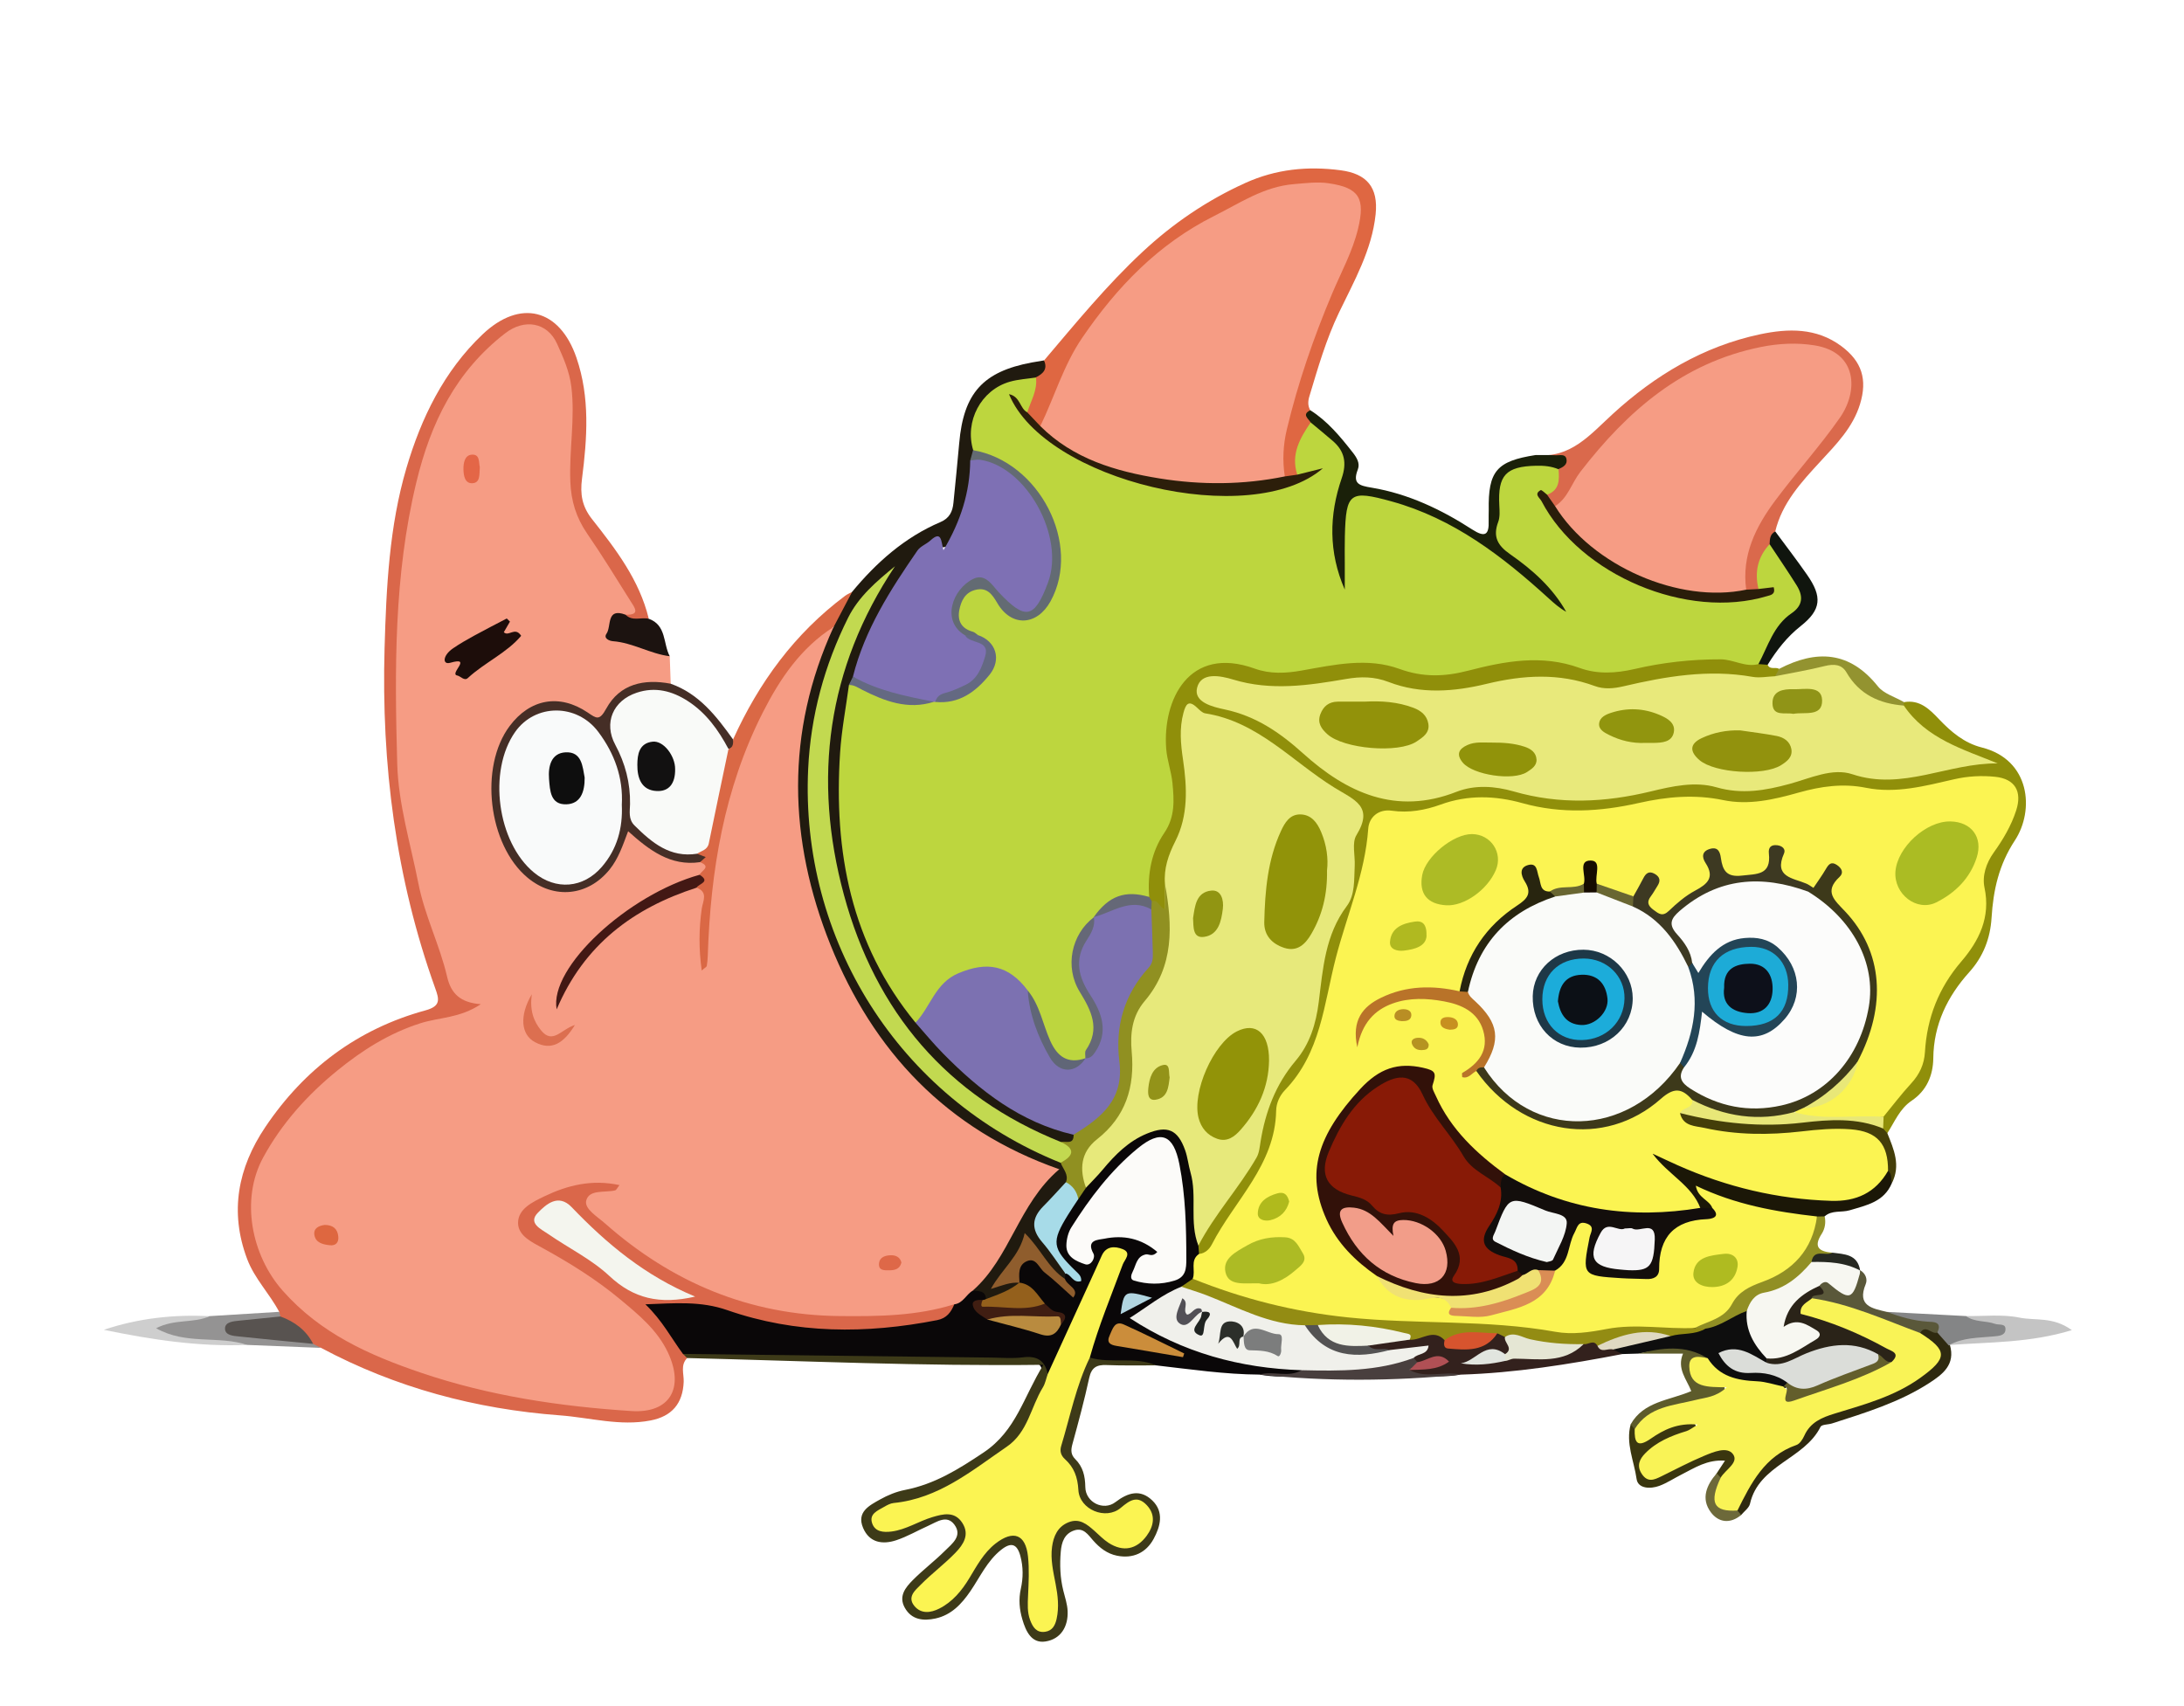 <?xml version="1.0" encoding="utf-8"?>
<!-- Generator: Adobe Illustrator 23.0.2, SVG Export Plug-In . SVG Version: 6.00 Build 0)  -->
<svg version="1.1" id="Layer_1" xmlns="http://www.w3.org/2000/svg" xmlns:xlink="http://www.w3.org/1999/xlink" x="0px" y="0px"
	 viewBox="0 0 526 411" style="enable-background:new 0 0 526 411;" xml:space="preserve">
<style type="text/css">
	.st0{fill:#F69C84;}
	.st1{fill:#DA674A;}
	.st2{fill:#908F0A;}
	.st3{fill:#0A0708;}
	.st4{fill:#201A0F;}
	.st5{fill:#3D3A18;}
	.st6{fill:#DF6742;}
	.st7{fill:#DA694C;}
	.st8{fill:#452E26;}
	.st9{fill:#1A2009;}
	.st10{fill:#DA6845;}
	.st11{fill:#F7F7F1;}
	.st12{fill:#1B1707;}
	.st13{fill:#33211D;}
	.st14{fill:#0E0E0E;}
	.st15{fill:#2F2A10;}
	.st16{fill:#10150E;}
	.st17{fill:#443E09;}
	.st18{fill:#949393;}
	.st19{fill:#918F24;}
	.st20{fill:#1C1310;}
	.st21{fill:#C4C4C4;}
	.st22{fill:#848586;}
	.st23{fill:#3A360F;}
	.st24{fill:#CECECE;}
	.st25{fill:#493F3E;}
	.st26{fill:#5A583A;}
	.st27{fill:#5D5B2B;}
	.st28{fill:#939330;}
	.st29{fill:#6D693A;}
	.st30{fill:#262821;}
	.st31{fill:#1D0D0A;}
	.st32{fill:#431814;}
	.st33{fill:#DC6F50;}
	.st34{fill:#E46647;}
	.st35{fill:#DE6740;}
	.st36{fill:#DE6848;}
	.st37{fill:#F4F5EE;}
	.st38{fill:#585350;}
	.st39{fill:#BDD63E;}
	.st40{fill:#FBF452;}
	.st41{fill:#E8E97B;}
	.st42{fill:#E7E97B;}
	.st43{fill:#909021;}
	.st44{fill:#E8E778;}
	.st45{fill:#656877;}
	.st46{fill:#FCFBF9;}
	.st47{fill:#F0F0EB;}
	.st48{fill:#938C13;}
	.st49{fill:#A7DBE8;}
	.st50{fill:#8F5D2D;}
	.st51{fill:#CB8D3B;}
	.st52{fill:#94601C;}
	.st53{fill:#B98B3F;}
	.st54{fill:#401E12;}
	.st55{fill:#B2D5E0;}
	.st56{fill:#7C71B1;}
	.st57{fill:#7E70B4;}
	.st58{fill:#C2D950;}
	.st59{fill:#636B73;}
	.st60{fill:#646982;}
	.st61{fill:#2C1E0A;}
	.st62{fill:#2A1D0A;}
	.st63{fill:#F9FAFA;}
	.st64{fill:#F9FAF8;}
	.st65{fill:#2A2318;}
	.st66{fill:#130E0C;}
	.st67{fill:#F1F2E7;}
	.st68{fill:#E5E6D4;}
	.st69{fill:#D7542E;}
	.st70{fill:#DFD9C2;}
	.st71{fill:#545353;}
	.st72{fill:#E1E5DF;}
	.st73{fill:#B05055;}
	.st74{fill:#F9F356;}
	.st75{fill:#DBDDD9;}
	.st76{fill:#635E2C;}
	.st77{fill:#606677;}
	.st78{fill:#321109;}
	.st79{fill:#3D391A;}
	.st80{fill:#ABBC23;}
	.st81{fill:#ADBB25;}
	.st82{fill:#3D3922;}
	.st83{fill:#ADBB24;}
	.st84{fill:#B97329;}
	.st85{fill:#F0E173;}
	.st86{fill:#28250F;}
	.st87{fill:#AFBB20;}
	.st88{fill:#DA8D55;}
	.st89{fill:#B0B920;}
	.st90{fill:#B0BA1C;}
	.st91{fill:#160C01;}
	.st92{fill:#696632;}
	.st93{fill:#C79020;}
	.st94{fill:#B69321;}
	.st95{fill:#B98E24;}
	.st96{fill:#92920A;}
	.st97{fill:#92920D;}
	.st98{fill:#91930A;}
	.st99{fill:#91950E;}
	.st100{fill:#909417;}
	.st101{fill:#919309;}
	.st102{fill:#929308;}
	.st103{fill:#919512;}
	.st104{fill:#939319;}
	.st105{fill:#7C7D7D;}
	.st106{fill:#2C2F2A;}
	.st107{fill:#525056;}
	.st108{fill:#202422;}
	.st109{fill:#121111;}
	.st110{fill:#881A06;}
	.st111{fill:#F3F5F3;}
	.st112{fill:#F6F5F6;}
	.st113{fill:#F29D89;}
	.st114{fill:#FAFBF9;}
	.st115{fill:#FCFCFB;}
	.st116{fill:#234557;}
	.st117{fill:#1E3847;}
	.st118{fill:#1DABD7;}
	.st119{fill:#1CACDA;}
	.st120{fill:#0D101A;}
	.st121{fill:#0C1016;}
</style>
<g>
	<path class="st0" d="M161.3,158.06c0.08,2.21,0.16,4.42,0.24,6.63c-0.77,1.32-2,0.77-3.12,0.82c-4.9,0.22-9.12,1.82-11.68,6.32
		c-1.32,2.32-2.73,2.84-5.25,1.46c-9.53-5.2-16.33-2.64-20.37,7.47c-3.47,8.68-0.76,21.93,5.81,28.33
		c7.24,7.06,15.69,5.77,20.52-3.13c0.48-0.88,0.83-1.82,1.13-2.76c1.06-3.36,2.71-4.19,5.78-1.86c4.16,3.16,8.76,5.41,14.15,5.57
		c3.41,1.15,2.15,2.77,0.46,4.44c-10,3.08-18.69,8.25-25.88,15.97c-3.32,3.56-5.72,7.68-7.23,10.07
		c5.32-10.33,14.86-18.66,27.63-23.28c1.56-0.56,3.07-1.3,4.8-0.93c2.84,1.02,2.47,3.47,1.95,5.46c-0.77,2.97-0.74,5.92-0.75,8.91
		c1.1-22.54,4.2-43.97,18.7-66.16c3.04-4.64,7.06-8.24,12.12-10.61c1.65,1.76,0.39,3.43-0.24,5.06
		c-10.19,26.35-8.01,52.32,3.83,77.34c9.74,20.58,24.83,36.38,46.39,45.23c5.96,2.45,6.11,3.53,1.77,8.37
		c-1.67,1.87-3.53,3.72-4.37,6.03c-2.62,7.22-7.47,12.88-12.35,18.55c-1.64,1.76-3.38,3.38-5.76,4.1
		c-14.05,3.71-28.28,4.13-42.49,1.45c-15.01-2.83-28.43-9.26-40.04-19.3c-1.64-1.42-3.29-2.82-4.74-4.44
		c-3.52-3.95-3.12-5.25,2.13-7.13c-4.81,0.46-9.44,1.57-13.7,3.91c-5.22,2.87-5.39,5.41-0.51,8.72c6.18,4.19,13.04,7.34,18.73,12.33
		c4.39,3.84,9.03,7.39,12.06,12.53c1.55,2.63,2.57,5.4,2.43,8.52c-0.24,5.23-2.96,8.26-8.19,8.96c-7.38,0.98-14.59-0.87-21.81-1.74
		c-18.29-2.21-36.05-6.63-52.28-15.69c-9.56-5.33-17.25-13.02-20.94-23.35c-3.31-9.27-1.03-18.64,4.63-26.55
		c6.8-9.5,14.94-17.78,25.28-23.68c6.47-3.69,13.46-5.66,21.74-7.47c-3.37-1.23-4.14-3.58-5.1-5.9
		c-6.16-14.86-9.68-30.38-11.58-46.28c-1.54-12.91-1.27-25.91-0.9-38.88c0.38-13.17,2.21-26.13,5.54-38.91
		c3.51-13.46,9.81-25.01,21.26-33.35c5.17-3.76,10.86-2.78,13.98,2.92c3.07,5.61,4.88,11.62,4.05,18.22
		c-0.77,6.12-0.02,12.31-0.65,18.45c-0.22,2.12,1,3.8,1.98,5.54c3.6,6.39,8.05,12.25,11.71,18.59c1.2,2.09,3.63,4.79-0.92,6.21
		c-1.27,0.22-2.58,0.15-3.85,0.37c0.37,2.77,1.59,4.2,4.48,4.75C155.22,154.84,158.55,155.87,161.3,158.06z"/>
	<path class="st1" d="M150.66,148.06c3.76,0.14,2.1-1.84,1.19-3.29c-3.42-5.46-6.8-10.96-10.45-16.27
		c-2.63-3.83-3.86-7.82-4.04-12.51c-0.3-7.62,1.18-15.18,0.25-22.81c-0.46-3.74-1.95-7.07-3.43-10.35
		c-2.36-5.25-7.9-6.12-12.49-2.57c-11.87,9.19-17.92,21.43-21.42,35.92c-5.42,22.46-5.23,45.14-4.6,67.84
		c0.27,9.67,3.2,19.16,5.08,28.7c1.55,7.91,5.17,14.91,6.94,22.57c0.92,3.95,3.11,6.21,8.11,6.58c-5.03,3.37-10.02,3.16-14.48,4.57
		c-7.59,2.41-14.06,6.51-20.11,11.44c-7.21,5.87-13.38,12.75-17.83,20.92c-5.5,10.11-2.86,23.54,4.73,32.11
		c9.09,10.25,20.7,15.45,33.29,19.73c16.49,5.6,33.46,8.11,50.66,9.23c9.3,0.61,12.82-5.57,8.81-14.09
		c-2.56-5.45-7.09-9.14-11.54-12.84c-5.73-4.77-12.04-8.7-18.57-12.29c-2.62-1.44-6.01-2.99-5.99-6.12
		c0.02-3.37,3.49-5.01,6.34-6.38c5.6-2.68,11.43-4.14,18.09-2.7c-0.53,0.65-0.74,1.19-1.06,1.27c-2.48,0.59-6.24-0.28-6.95,2.43
		c-0.53,2.01,2.69,3.9,4.52,5.52c16.13,14.25,34.82,22.11,56.5,22.32c9.31,0.09,18.61,0,27.62-2.84c0.27,4.78-3.54,5.2-6.65,5.69
		c-16.27,2.55-32.47,2.65-48.27-2.82c-4.98-1.72-9.97-1.96-15.71-1.35c2.09,3.28,4,6.13,5.7,9.1c0.41,0.73,0.63,1.5,0.59,2.34
		c-1.67,1.7-0.76,3.8-0.83,5.72c-0.21,5.23-2.84,8.32-7.98,9.31c-7.37,1.43-14.56-0.69-21.82-1.23
		c-20.26-1.51-39.57-6.65-57.58-16.28c-0.81-0.28-1.76-0.15-2.44-0.82c-2.27-2.45-5.18-4.16-7.5-6.55c-0.24-0.42-0.26-0.85-0.11-1.3
		c-2.31-4.38-5.91-7.96-7.7-12.69c-4.31-11.42-2.21-22.02,4.36-31.79c9.41-14,22.23-23.65,38.59-28.12
		c3.77-1.03,3.28-2.71,2.32-5.37c-9.5-26.48-12.97-53.9-12.18-81.89c0.42-14.61,1.12-29.35,5.28-43.42
		c3.53-11.96,9-23.28,18.3-32.12c9.07-8.63,18.59-6.21,22.64,5.62c3.28,9.57,2.58,19.38,1.33,29.14c-0.48,3.7,0,6.65,2.4,9.7
		c5.74,7.27,11.41,14.67,13.67,23.97C154.11,150.26,152.02,151.28,150.66,148.06z"/>
	<path class="st2" d="M425.72,160.12c0.57,1.31,1.93,0.43,2.76,1c0.28,1.35-0.44,2.12-1.54,2.67c-2.93,0.91-6,0.92-8.91,0.4
		c-7.42-1.34-14.6-0.09-21.72,1.59c-5.63,1.33-11.04,1.71-16.67-0.21c-5.64-1.93-11.51-1.53-17.27-0.21
		c-10.37,2.37-20.69,3.35-30.98-0.46c-2.23-0.83-4.62-0.42-6.92,0.06c-9.4,1.94-18.8,2.26-28.2-0.02c-0.32-0.08-0.65-0.15-0.98-0.17
		c-1.64-0.12-3.86-0.69-4.36,1.24c-0.51,1.99,1.79,2.76,3.27,3.05c9.41,1.84,16.33,7.66,23.39,13.61
		c9.31,7.84,19.81,11.11,32.04,6.96c6.28-2.13,12.91-1.39,19.24,0.37c8.28,2.3,16.45,1.77,24.7,0.02
		c8.31-1.77,16.62-3.44,25.13-0.81c3.12,0.96,6.26-0.25,9.31-1.08c8.36-2.28,16.66-4.6,25.47-1.84c3.36,1.05,6.94,0.12,10.34-0.82
		c4.18-1.15,8.39-2.08,13-2.27c-7.89-1.7-14.46-5.22-18.41-12.48c-0.23-0.55-0.19-1.08,0.11-1.59c3.86-0.7,6.24,1.74,8.53,4.15
		c2.91,3.06,6.08,5.71,10.25,6.76c11.71,2.95,12.72,15.14,7.98,22.37c-3.89,5.92-5.21,11.99-5.63,18.69
		c-0.31,4.92-1.98,9.3-5.39,13.08c-5.26,5.85-8.55,12.6-8.64,20.7c-0.05,4.19-1.63,7.83-5.21,10.24c-2.91,1.96-4.09,5.1-5.87,7.84
		c-1.03,0.31-1.46-0.34-1.82-1.12c-0.33-1.1-0.23-2.18,0.15-3.25c6.42-7.46,10.17-16.02,11.57-25.83c0.69-4.85,4.19-8.63,7.15-12.45
		c3.7-4.78,5.99-9.82,5.09-16.14c-0.5-3.5,0.68-6.91,2.7-9.93c1.57-2.36,3.03-4.79,4.09-7.43c2.23-5.56,0.51-8.13-5.58-8.41
		c-3.88-0.18-7.64,0.61-11.34,1.58c-6.57,1.73-13.18,1.85-19.81,0.78c-4.26-0.69-8.32,0.17-12.31,1.33
		c-7.48,2.17-14.97,2.91-22.7,1.59c-3.94-0.67-8.01-0.7-11.93,0.22c-12.35,2.9-24.67,3.5-37.06,0.25c-4.79-1.26-9.55-0.9-14.26,0.71
		c-3.48,1.19-7.12,1.7-10.79,1.95c-5.58,0.38-7.28,1.9-7.68,7.54c-0.26,3.66-0.37,7.31-1.25,10.89c-0.36,1.46-0.5,3.05-1.3,4.29
		c-4.92,7.55-5.47,16.26-6.84,24.79c-0.83,5.18-2.99,9.89-6.37,13.93c-3.63,4.33-5.83,9.19-6.71,14.79
		c-1.11,7.07-4.05,13.35-9.14,18.52c-1.91,1.94-2.85,4.47-4.17,6.77c-1.22,2.12-2.3,4.63-5.56,3.99c-0.69-0.57-0.84-1.32-0.74-2.16
		c2.97-6.28,5.76-12.63,11.04-17.53c2.09-1.94,2.84-4.83,3.29-7.68c1.2-7.52,3.73-14.45,8.81-20.31c4.65-5.38,5.07-12.16,5.88-18.74
		c0.74-6.01,2.02-11.7,5.42-16.9c2.42-3.7,2.66-8.16,2.8-12.51c0.09-2.99-0.18-6.02,1.11-8.84c1.1-2.42-0.07-3.58-2.12-4.69
		c-5.43-2.92-10.47-6.4-14.92-10.75c-3.13-3.06-6.84-5.25-11.18-6.27c-1.94-0.46-3.83-1.11-5.69-1.84c-6.4-2.53-7.01-2.15-6.45,5.01
		c0.35,4.47,1.1,8.9,0.91,13.41c-0.16,3.88-0.85,7.65-2.75,11.03c-1.7,3.01-2.5,6.12-2.2,9.54c-0.02,0.99,0,1.98-0.09,2.96
		c-0.13,1.44,0.06,3.28-1.6,3.8c-1.42,0.45-2.1-1.32-3.19-1.98c-0.63-0.6-1.04-1.32-1.19-2.18c-1.27-4.82-0.1-9.44,2.24-13.47
		c3.46-5.96,3.36-11.99,2-18.33c-1.33-6.22-0.83-12.17,2.4-17.84c3.5-6.13,8.87-8.92,15.47-7.27c7.85,1.96,15.38,1.31,23.18,0.12
		c6.22-0.95,12.62-0.93,18.71,1.49c3.53,1.4,7.16,1.33,10.78,0.31c4.66-1.31,9.41-2.09,14.19-2.75c3.15-0.44,6.47-1.03,9.42-0.01
		c8.85,3.07,17.63,2.39,26.54,0.57c7.59-1.56,15.21-1.38,22.77,0.39C424.39,159.05,425.19,159.34,425.72,160.12z"/>
	<path class="st3" d="M288.62,300.02c0.06,0.67,0.11,1.34,0.17,2.02c0.48,2.04-0.03,3.97-0.68,5.88c-0.77,1.36-2.08,2.13-3.29,3.01
		c-3.17,2.06-6.59,3.75-9.84,6.71c9.2,5.08,18.24,9.55,28.71,10.03c2.66,0.12,5.27,0.48,7.82,1.22c0.97,0.29,2.51,0.32,1.94,2.13
		c-3.37,0.75-6.73,0.65-10.1,0.07c-8.36-0.05-16.62-1.28-24.9-2.22c-4.67-0.84-9.38-0.4-14.08-0.53c-1.06-0.03-1.93,0.05-2.45-1.02
		c-0.03-5.97,2.91-11.1,4.72-16.54c0.57-1.73,1.39-3.37,1.98-5.09c0.33-0.99,1.33-2.38-0.22-2.99c-1.33-0.52-2.03,0.86-2.5,1.9
		c-3.2,7.09-6.48,14.15-9.62,21.27c-0.86,1.95-1.5,4.1-3.62,5.15c-0.75,0.37-1.21-0.16-1.62-0.72c-0.33-2.31-2.08-2.27-3.78-2.3
		c-2-0.04-4-0.05-6-0.01c-18.16,0.38-36.32-0.19-54.44-0.78c-7.4-0.24-14.9-0.2-22.31-1.07c-2.82-3.79-4.97-8.06-9.07-11.98
		c7.2-0.27,13.33-0.82,19.71,1.4c16.53,5.76,33.49,5.76,50.56,2.41c2.29-0.45,3.34-1.9,4.12-3.81c2.12-0.24,2.84-2.37,4.45-3.29
		c1.55-0.63,3.03-1.07,3.72,1.12c-0.01,0.48-0.17,0.93-0.46,1.31c-3.22,2.33,0.26,2.65,1.15,3.73c3.63,1.16,7.39,1.72,11.06,2.7
		c1.63,0.44,3.28,0.67,4.48-0.96c0.39-2.59-2.79-2.28-3.33-4.09c-1.55-1.92-3.4-3.54-5.35-5.05c-0.33-0.33-0.58-0.73-0.76-1.16
		c-0.58-2.38,0.03-4.4,2.32-5.41c2.1-0.93,3.34,0.88,4.66,2.06c1.96,1.76,3.7,3.74,5.46,5.7c-0.52-0.84-1.24-1.58-1.29-2.64
		c0.02-0.46,0.15-0.88,0.39-1.26c0.44-0.3,1.51-0.52,0.65-1.23c-5.76-4.76-3.12-9.61-0.27-14.48c0.58-1,1.31-1.89,2.02-2.8
		c0.9-1.19,1.68-2.46,2.64-3.6c3.81-5.05,7.93-9.77,13.8-12.56c5.6-2.67,9.29-1.38,11.36,4.41
		C289.24,284.21,289.45,292.08,288.62,300.02z"/>
	<path class="st4" d="M256.57,306.71c-0.03,0.44-0.07,0.89-0.1,1.33c-4.9-0.42-5.64-5.42-9.14-8.23c-1.63,3.02-3.47,5.85-6.38,8.63
		c1.93-0.41,3.44-0.73,4.59,0.54l-0.03-0.04c-1.53,3.65-4.37,4.64-8.03,3.95c-0.14-2.14-1.81-1.86-3.2-2.03
		c9.05-7.95,10.99-20.83,20.84-29.23c-27.19-9.53-44.86-28.53-55.1-54.03c-10.16-25.32-10.91-51.18,0.76-76.6
		c-0.34-3.76,2.49-5.86,4.43-8.43c5.9-7.12,12.68-13.15,21.29-16.82c2.17-0.92,2.93-2.53,3.13-4.64c0.47-4.79,0.97-9.58,1.39-14.38
		c1.05-12.03,5.71-17.22,17.48-19.42c0.98-0.18,1.97-0.34,2.95-0.5c2.67,2.69,0.06,3.66-1.6,4.95c-4.01,0.84-8.28,1.08-11.22,4.58
		c-2.78,3.31-4.35,7.01-3.55,11.44c0.08,1.2-0.23,2.37-0.26,3.56c0.4,5.28-1.26,10.16-3.17,14.93c-1.15,2.87-1.64,6.53-6.66,5.33
		c-1.84-0.44-3.5,2.19-4.7,4.02c-5.64,8.62-10.76,17.5-13.92,27.38c-0.32,0.95-0.56,1.92-0.73,2.91
		c-3.95,21.28-3.23,42.14,5.22,62.4c2.52,6.05,6.38,11.2,10.12,16.47c9.77,12.31,21.18,22.42,36.5,27.31
		c0.66,0.21,1.14,0.65,1.43,1.29c0.12,2.24-1.41,2.5-3.09,2.59c-13.32-3.62-23.88-11.69-32.95-21.59
		c-17.5-19.1-25.05-42.2-24.54-67.76c0.34-16.66,4.19-32.64,13.67-46.13c-12.13,11.35-17.58,40.13-16.03,56.41
		c2.02,21.18,9.51,40.02,23.47,56.18c8.72,10.1,19.25,17.81,31.28,23.54c1.65,0.78,3.43,1.3,4.88,2.48c1.68,1.73,2.95,3.56,1.64,6.1
		c-0.6,0.99-1.28,1.93-2.03,2.79c-7.05,8.1-5.9,5.55,0,15.23C255.9,304.32,257.02,305.19,256.57,306.71z"/>
	<path class="st5" d="M262.47,326.99c5.22,1.54,10.85-0.35,15.99,1.88c-3.99-0.01-7.98,0.08-11.97-0.08
		c-2.37-0.1-3.61,0.58-4.16,3.08c-1.16,5.35-2.59,10.65-4.04,15.94c-0.39,1.42-0.43,2.53,0.67,3.63c1.85,1.85,2.39,4.02,2.43,6.74
		c0.05,3.69,4.39,5.81,7.24,3.63c3.07-2.35,6.02-3.18,8.9-0.4c2.87,2.77,1.94,6.26,0.32,9.24c-1.82,3.35-4.96,4.83-8.82,4.06
		c-2.36-0.47-4.19-1.89-5.78-3.7c-1.18-1.34-2.28-3.13-4.5-2.4c-2.41,0.78-3.08,2.88-3.27,5.12c-0.27,3.16-0.16,6.31,0.62,9.42
		c0.4,1.61,0.96,3.24,1.03,4.87c0.17,3.79-1.66,6.78-5.34,7.35c-3.35,0.52-4.72-2.44-5.56-5.31c-0.72-2.43-0.93-4.86-0.37-7.38
		c0.58-2.62,0.6-5.26-0.11-7.9c-0.8-2.95-2.23-3.4-4.63-1.49c-3.36,2.67-5.07,6.54-7.4,9.95c-2.13,3.12-4.61,5.76-8.41,6.59
		c-2.9,0.63-5.76,0.37-7.41-2.61c-1.53-2.76,0.18-4.86,1.94-6.63c2.45-2.47,5.26-4.59,7.73-7.05c1.69-1.69,4.31-3.56,2.3-6.3
		c-1.83-2.48-4.23-0.66-6.3,0.26c-2.58,1.15-5.04,2.6-7.7,3.48c-3.3,1.1-6.48,0.62-8-2.97c-1.62-3.82,1.49-5.39,4.06-6.83
		c1.86-1.05,3.94-1.9,6.03-2.31c7.13-1.39,12.88-4.97,18.93-9.02c7.89-5.28,9.59-13.37,14.41-21.12
		c-29.34,0.36-57.57-0.94-85.82-1.63c-0.32-0.33-0.65-0.66-0.97-0.99c24.79,0.3,49.57,0.59,74.36,0.88c2.5,0.03,5.03,0.26,7.48-0.06
		c3.33-0.43,5.29,0.71,6,3.98c-0.24,7.74-3.64,14.06-9.61,18.62c-7.74,5.92-15.39,12.24-25.75,13.37c-1.73,0.19-4.98,1.01-4.33,3.11
		c0.84,2.72,3.66,0.96,5.57,0.37c2.7-0.83,5.21-2.25,8.07-2.54c2.66-0.27,5.04,0.28,6.46,2.79c1.3,2.31,0.61,4.54-0.75,6.58
		c-2.06,3.09-4.99,5.32-7.79,7.68c-1.37,1.16-3.38,2.7-2.16,4.51c1.45,2.15,3.61,0.59,5.29-0.41c2.52-1.5,3.87-4.07,5.48-6.39
		c1.9-2.73,3.63-5.6,6.25-7.75c1.74-1.42,3.68-2.42,5.98-1.55c2.48,0.94,3.45,2.99,3.62,5.49c0.23,3.33,0.06,6.66,0.12,9.99
		c0.02,1.17,0.03,2.34,0.36,3.47c0.33,1.14,0.76,2.46,2.13,2.42c1.85-0.05,1.73-1.76,1.82-3.02c0.19-2.49,0.09-4.99-0.41-7.46
		c-0.57-2.8-0.74-5.63-0.28-8.45c1.03-6.31,6.25-8.4,11.37-4.61c1.47,1.09,2.66,2.54,4.31,3.38c2.98,1.52,6.19,0.34,7.4-2.73
		c0.59-1.48,0.66-2.96-0.58-4.16c-1.18-1.15-2.41-0.58-3.68-0.03c-7.41,3.21-10.89,1.51-13.06-6.33c-0.18-0.64-0.21-1.36-0.57-1.91
		c-6.77-10.35,0.85-18.9,3.52-28.06C261.27,326.9,261.96,326.87,262.47,326.99z"/>
	<path class="st6" d="M249.47,90.9c1.69-0.86,2.92-1.94,1.98-4.08c7.63-8.98,15.08-18.11,23.74-26.17
		c7.37-6.87,15.54-12.41,24.73-16.58c7.4-3.35,15.04-4.1,22.95-3.06c6.33,0.83,9.11,4.12,8.44,10.59
		c-0.89,8.61-5.16,16.06-8.82,23.68c-3.11,6.48-5.08,13.34-7.14,20.19c-0.35,1.17-0.4,2.26,0.21,3.34c-0.03,1.3,0.78,2.57,0.16,3.9
		c-1.11,3.94-3.09,7.66-2.95,11.91c-0.9,1.27-2.05,1.29-3.34,0.71c-2.79-4.58-1.31-9.37-0.28-13.95
		c2.89-12.84,7.62-25.08,12.96-37.09c1.55-3.49,3.25-6.93,3.8-10.77c0.76-5.24-0.48-7.09-5.65-7.91
		c-5.55-0.88-11.12-0.24-16.11,2.06c-8.42,3.88-16.8,7.85-24.05,13.94c-12.1,10.17-21.34,22.2-26.31,37.31
		c-0.53,1.62-1.29,3.06-2.75,4.04c-2.82,0.61-3.21-1.65-4.02-3.41C246.87,96.4,247.82,93.55,249.47,90.9z"/>
	<path class="st7" d="M369.85,109.6c8.43,0.88,13.14-4.93,18.58-9.9c10.17-9.3,21.8-16.28,35.46-19.18
		c6.76-1.43,13.57-1.61,19.57,2.84c4.97,3.68,6.33,8.06,4.51,13.99c-1.72,5.61-5.68,9.62-9.52,13.78
		c-4.59,4.98-9.25,9.99-10.9,16.89c-0.09,1.15,0.01,2.33-0.53,3.41c-2.98,3.07-1.85,7.54-3.74,10.99c-0.96,0.49-1.91,0.47-2.84-0.08
		c-1.85-2.11-1.6-4.42-1.08-7.02c2.06-10.3,8.85-17.76,15.14-25.48c2.63-3.24,5.03-6.63,7.5-9.97c2.42-3.27,3.12-7.15,1.43-10.89
		c-1.72-3.79-5.43-4.6-9.26-4.7c-14.98-0.4-27.57,5.54-38.59,15.08c-6.55,5.67-12.41,12.08-16.89,19.61
		c-0.96,1.62-2.09,3.02-4.08,3.39c-1.9-0.21-2.42-1.5-2.47-3.15c1.1-1.96,2.27-3.89,2.58-6.17c0.4-1.39-0.47-1.65-1.56-1.86
		C371.94,110.94,370.39,111.3,369.85,109.6z"/>
	<path class="st8" d="M168.6,207.66c-7.13,1.04-12.26-2.91-17.32-7.45c-1.32,3.52-2.37,6.63-4.47,9.23
		c-5.2,6.43-13.4,7.25-19.76,1.95c-9.47-7.9-11.68-26.67-4.3-36.52c4.9-6.53,11.96-7.85,18.78-3.26c2.13,1.44,2.83,2.08,4.48-0.93
		c3.27-5.97,9.09-7.22,15.51-6c6.84,2.41,11.02,7.82,15.02,13.41c0.68,1.16,0.28,1.89-0.92,2.3c-3.37-1.02-4.29-4.41-6.31-6.7
		c-2.9-3.29-6.32-5.32-10.56-6.05c-4.06-0.7-7.02,1.08-9.51,4.13c-2.28,2.8-0.98,5.23,0.41,7.79c1.78,3.25,2.76,6.76,3.03,10.45
		c0.72,9.9,4.77,13.95,14.84,14.75c1.24,0.23,2.8,0.23,2.94,1.85C170.56,207.5,169.32,207.43,168.6,207.66z"/>
	<path class="st9" d="M369.85,109.6c1.64,0.01,3.29-0.03,4.93,0.06c0.9,0.05,2.2-0.41,2.49,0.89c0.3,1.39-0.85,1.98-1.94,2.45
		c-2.02,1.4-4.21,0.14-6.33,0.4c-5.08,0.62-5.96,2.89-6.86,7.82c-1.37,7.56,2.16,11.76,7.56,15.64c2.7,1.94,4.9,4.51,6.95,7.14
		c0.8,1.03,1.94,2.34,0.83,3.53c-1.22,1.32-2.5-0.04-3.4-0.84c-2.75-2.43-5.6-4.73-8.39-7.09c-9.49-8.01-19.71-14.79-31.96-17.9
		c-6.79-1.72-8.24-0.69-8.81,6.37c-0.31,3.82,0.08,7.66-0.23,11.48c-0.1,1.26-0.02,3.06-1.65,3.22c-1.61,0.15-1.99-1.63-2.24-2.84
		c-1.41-6.72-2.55-13.54-0.22-20.22c2.34-6.69,1.97-12.37-4.45-16.59c-0.39-0.26-0.44-0.87-0.47-1.38c-0.58-0.96-2.18-1.9-0.08-2.93
		c4.15,2.62,7.21,6.34,10.19,10.14c0.98,1.24,1.83,2.62,1.26,4.11c-1.36,3.49,0.38,3.91,3.33,4.4c8.81,1.47,16.77,5.26,24.21,10.07
		c3.12,2.01,4.09,1.31,3.96-2.13c-0.03-0.83,0.03-1.66,0.02-2.49C358.39,113.48,360.44,111.06,369.85,109.6z"/>
	<path class="st10" d="M175.45,180.41c1.18-0.39,1.14-1.36,1.11-2.32c6.21-13.71,14.84-25.52,26.99-34.59
		c0.51-0.38,1.12-0.62,1.67-0.93c-1.48,2.81-2.96,5.62-4.44,8.43c-7.9,5.03-12.93,12.47-17.05,20.58
		c-9.35,18.41-12.61,38.23-13.27,58.62c-0.03,0.83-0.1,1.66-0.24,2.47c-0.04,0.23-0.42,0.39-1.22,1.09
		c-0.72-5.27-0.68-10.06,0.01-14.89c0.26-1.78,1.64-4-1.25-5.06c-0.77-1.28,0.85-1.99,0.74-3.11c0.4-1,2.93-1.93,0.1-3.03
		c0.46-0.41,0.92-0.82,1.37-1.23c-0.69-0.26-1.37-0.53-2.06-0.79c2.93-6.63,3.62-13.88,5.7-20.74
		C174.07,183.35,174.11,181.6,175.45,180.41z"/>
	<path class="st11" d="M448,306.02l-0.03-0.11c1.4,2.63,0.36,4.79-1.69,6.34c-1.75,1.32-3.77,0.88-5.51-0.46
		c-0.68-0.52-1.4-0.87-2.28-0.68c-2.72,1.27-5.26,2.72-6.64,5.34c-0.04,0.58,0.15,0.77,0.56,0.83c2.68,0.37,5.78,0.83,6.04,4
		c0.24,2.85-2.84,3.79-4.96,4.87c-2.63,1.34-5.42,2.53-8.53,1.45c-3.51-3.03-5.86-6.59-5.31-11.49c0.76-3.38,2.84-5.54,6.19-6.31
		c4.55-1.04,7.1-5.23,11.21-6.93C441.13,302.47,445.02,302.66,448,306.02z"/>
	<path class="st12" d="M455.64,284.97c-1.89,4.53-6.08,5.32-10.16,6.54c-2,0.59-4.29-0.09-6.02,1.46c-0.55,0.51-1.17,0.89-1.91,1.02
		c-8.74-0.64-17.36-1.88-25.78-5.65c0.89,1.17,1.35,2.01,0.57,3.01c-0.97,0.56-1.94,0.51-2.93,0.05c-3.34-3.24-6.36-6.79-9.9-9.84
		c-1.05-0.9-2.81-1.92-1.62-3.55c0.89-1.23,2.52-0.43,3.68,0.13c5.41,2.62,11.06,4.6,16.82,6.23c6.58,1.86,13.29,2.78,20.11,3.4
		c6.59,0.6,11.55-2,16.16-6.08C456.65,282.29,455.98,283.68,455.64,284.97z"/>
	<path class="st13" d="M390.75,326.14c-12.89,2.48-25.83,4.56-38.98,4.96c-3.88,0.72-7.79,0.26-11.68,0.27
		c-1.25-0.87-0.8-1.63,0.3-2.06c1.64-0.63,3.57-0.17,5.1-1.31c-1.34,0.35-2.64,1.01-4.09,0.61c-0.69-0.28-1.15-0.74-1.2-1.52
		c-0.41-0.5,1.34-1.38,0.1-1.28c-2.22,0.17-4.44,0.38-6.68,0.46c-1.7-0.29-3.89,0.28-4.26-2.38c2.76-2.21,6.09-2.11,9.35-2.3
		c3.14-0.01,6.43-2.62,9.39,0.51c4.55,3.53,8.42,0.99,12.31-1.39c1.1-0.2,1.9,0.32,2.61,1.07c0.78,1.53,2.03,3.08-0.11,4.53
		c-2.68-0.47-5.06,0.57-7.7,1.56c2.59-0.35,4.84-1.31,7.27-1.01c3.08-0.62,6.2-1.17,9.33-1.11c3.28,0.06,6.21-0.69,8.84-2.62
		c1.35-0.67,2.72-1.08,4.17-0.3c1.16,0.79,2.55,1.04,3.85,1.51C389.55,324.74,390.38,325.18,390.75,326.14z"/>
	<path class="st14" d="M390.75,326.14c-0.75-0.36-1.5-0.73-2.25-1.09c1.94-2.94,5.31-2.28,8.06-3.11c1.72-0.52,3.55-0.74,5.31-1.21
		c2.66-0.71,5.44-0.87,8.11-1.58c2.75-1.03,5.57-1.89,8.03-3.62c0.75-0.53,1.95-1.71,2.68,0.22c-0.41,4.65,1.74,8.23,4.78,11.43
		c0.24,0.48,0.13,0.86-0.3,1.15c-3.09,0.72-5.31-3.51-8.92-1.41c1.81,2.49,4.35,2.68,6.96,2.83c2.93,0.16,6,0.13,7.56,3.39
		c-0.14,0.87-0.72,1.27-1.53,1.45c-6.81-0.64-14.02-0.12-18.93-6.39c-4.87-3.49-10.25-3.25-15.75-2.17
		C393.3,326.07,392.03,326.1,390.75,326.14z"/>
	<path class="st15" d="M469.62,323.95c1.37,4.72-1.72,7.07-5.01,9.19c-7.19,4.64-15.31,7.12-23.37,9.71
		c-0.94,0.3-2.49,0.23-2.78,0.82c-3.87,7.83-14.86,9.11-16.99,18.54c-0.23,1-1.39,1.8-2.12,2.69c-1.03,0.27-1.23-0.44-1.41-1.19
		c1.8-6.67,5.34-12.03,11.57-15.38c1.02-0.55,2.3-0.95,2.84-1.94c3.17-5.73,9.04-6.77,14.48-8.67c5.15-1.8,10.39-3.43,14.87-6.73
		c4.72-3.48,4.83-4.45,0.92-8.6c-0.34-0.36-0.5-0.85-0.57-1.35c0.92-2.69,2.66-1.46,4.27-0.91c1.28,0.79,2.36,1.78,3.11,3.11
		C469.5,323.47,469.56,323.71,469.62,323.95z"/>
	<path class="st16" d="M426.2,131.08c0.05-1.2,0.06-2.42,1.36-3.07c2.56,3.47,5.2,6.89,7.66,10.43c3.68,5.27,3.46,8.41-1.54,12.36
		c-3.33,2.64-5.78,5.81-7.96,9.32c-0.74-0.06-1.49-0.11-2.23-0.17c-0.31-5.09,2.67-8.68,5.87-11.93c2.99-3.04,3.16-5.75,0.69-9.11
		C428.33,136.56,426.25,134.29,426.2,131.08z"/>
	<path class="st17" d="M455.64,284.97c-0.29-1,0.08-2.2-0.9-2.99c-4.63-8.6-7.12-9.75-18.61-8.28c-8.29,1.06-16.53,1.11-24.76-0.46
		c-1.8-0.34-3.6-0.72-5.18-1.69c-1.43-0.88-2.95-1.85-1.54-3.91c4.05-1.09,7.81,0.85,11.69,1.29c6.13,0.7,12.13,0.41,18.25,0.04
		c6.38-0.38,13.31-2.52,18.94,2.84c0.34,0.37,0.67,0.74,1.01,1.11C456.12,276.83,457.83,280.73,455.64,284.97z"/>
	<path class="st18" d="M75.42,323.69c0.62,0.32,1.24,0.64,1.85,0.96c-5.92-0.24-11.83-0.48-17.75-0.71
		c-5.7-0.89-11.52-0.23-17.2-1.46c-0.95-0.21-1.99,0.04-2.93-0.38c-1.14-0.5-2.07-1.28-1.93-2.58c0.12-1.2,1.29-1.27,2.27-1.5
		c3.56-0.84,7.26-0.03,10.8-1.02c5.57-0.34,11.13-0.69,16.7-1.03c0.11,0.37,0.21,0.74,0.32,1.11c-2.85,2.84-6.8,1.71-10.2,2.9
		c3.89,0.69,7.69,1.64,11.63,1.67C71.35,321.67,73.63,321.91,75.42,323.69z"/>
	<path class="st19" d="M420.69,315.76c-3.45,1.21-6.31,3.78-10.05,4.28c-0.68,0.46-1.39,0.46-2.12,0.18c-0.16-0.32-0.3-0.8-0.12-0.9
		c4.68-2.5,7.46-7.85,11.99-9.76c8.14-3.44,13.72-8.7,17.23-16.55c0.61-0.01,1.23-0.02,1.84-0.03c0.32,1.49,0.07,2.98-0.71,4.19
		c-2.14,3.3-0.52,4.3,2.57,4.56c-1.09,2.06-3.75,0.59-5.03,2.24c-3.05,3.62-6.53,6.52-11.4,7.38
		C422.52,311.76,421.41,313.64,420.69,315.76z"/>
	<path class="st20" d="M150.66,148.06c1.63,1.66,3.74,0.56,5.58,0.97c4.31,1.54,3.44,5.98,5.06,9.03
		c-4.72-0.58-8.89-3.26-13.68-3.62c-0.88-0.07-2.34-0.67-1.54-1.82C147.3,150.87,145.94,146.28,150.66,148.06z"/>
	<path class="st21" d="M473.49,316.99c4.3,0.07,8.72-0.48,12.86,0.37c3.83,0.79,8.05-0.31,12.64,3.02
		c-10.15,3.1-19.83,2.86-29.37,3.57c0,0-0.29,0.12-0.29,0.12c0.38-2.81,2.84-2.06,4.51-2.57c1.86-0.57,3.85-0.6,5.79-1.06
		C477.91,318.62,474.19,320.5,473.49,316.99z"/>
	<path class="st22" d="M473.49,316.99c2.09,1.53,4.72,1.06,7.01,1.88c0.98,0.35,2.7-0.23,2.49,1.52c-0.16,1.32-1.62,1.39-2.8,1.5
		c-3.69,0.36-7.49,0.24-10.87,2.16c-0.91-1.04-1.83-2.08-2.74-3.11c-2.15-3.15-5.92-0.95-8.56-2.57c-1.21-0.75-3.54,0.19-3.52-2.38
		C460.83,316.33,467.16,316.66,473.49,316.99z"/>
	<path class="st23" d="M413.45,354.87c0.59-0.91,1.19-1.81,2-3.05c-4.28-0.32-7.32,1.75-10.49,3.35c-1.77,0.89-3.45,2.02-5.3,2.71
		c-2.17,0.81-5.17,0.7-5.5-1.65c-0.61-4.34-2.67-8.61-1.42-13.16c0.84-0.13,1.29,0.4,1.71,0.99c1.23,2.03,2.76,1.24,4.31,0.47
		c2.24-1.11,4.5-2.22,7.05-2.38c0.98-0.06,2.17-0.02,2.54,1.09c0.4,1.21-0.73,1.72-1.55,2.2c-1.58,0.93-3.37,1.44-4.99,2.28
		c-1.48,0.77-3.01,1.46-4.13,2.75c-0.9,1.03-1.75,2.23-0.76,3.56c0.86,1.15,2.11,0.68,3.19,0.21c2.59-1.15,5.09-2.48,7.62-3.74
		c2.12-1.05,4.31-1.8,6.7-1.69c1.48,0.07,3.29-0.14,4.01,1.42c0.8,1.74-0.48,3.15-1.56,4.43c-0.65,0.77-1.42,1.4-2.45,1.63
		C413.6,356.14,412.98,355.87,413.45,354.87z"/>
	<path class="st24" d="M50.53,317.01c-3.88,1.78-8.38,0.58-12.93,2.91c7.17,4.08,15.03,1.71,21.93,4.02
		c-11.67,0.47-23.09-1.27-34.52-3.64C33.37,317.49,41.87,316.59,50.53,317.01z"/>
	<path class="st25" d="M339.49,329.98c3.93,2.17,8.24,0.18,12.28,1.12c-16.14,1.57-32.28,1.69-48.42-0.02
		c3.31-0.98,6.92,0.85,10.14-1.06c0.35-0.35,0.67-0.83,1.17-0.88c8.34-0.86,16.77-0.79,25.01-2.61c0.24-0.05,0.55,0.32,0.81,0.52
		c0.28,0.35,0.57,0.69,0.85,1.04C342.07,330.05,339.8,329.05,339.49,329.98z"/>
	<path class="st26" d="M454.5,316c3.15,1.19,6.34,2.12,9.75,2.34c1.23,0.08,3.66-0.1,2.33,2.62c-1.37,0.54-2.83-2.11-4.15,0.12
		c-1.28,0.95-2.58,0.43-3.78-0.08c-7.04-3.02-14.39-5.08-21.68-7.35c-2.18-2.09,1.61-2.36,1.2-3.92c0.55-0.75,1.47-1.24,2.13-0.69
		c5.19,4.34,5.88,4.17,7.61-2.18c0.08-0.29,0.04-0.62,0.06-0.93c1.33,0.75,1.86,2.17,1.38,3.34
		C447.15,314.61,450.96,315.15,454.5,316z"/>
	<path class="st27" d="M393.71,344.24c-0.33-0.39-0.66-0.78-0.98-1.17c3.14-5.54,9.22-5.72,14.6-8c-1.08-2.81-3.54-5.38-1.99-9.03
		c-3.9,0-7.33,0-10.77,0c5.7-1.4,11.36-2.24,16.73,1.15c-3.38,3.05-3.24,3.84,0.9,5.44c1.27,0.49,3.41,0.17,3.17,2.3
		c-0.18,1.63-1.87,2.29-3.33,2.59C405.59,338.83,399.24,340.39,393.71,344.24z"/>
	<path class="st28" d="M427.51,162.88c0.32-0.59,0.65-1.18,0.97-1.77c9-4.67,16.99-4.32,23.8,4.21c1.42,1.78,4.13,2.54,6.24,3.77
		c0.01,0.28,0.01,0.57,0.01,0.85c-5.32,1.68-9.51-0.53-12.56-4.5c-2.65-3.45-5.48-4.04-9.47-3.13
		C433.61,162.98,430.63,165,427.51,162.88z"/>
	<path class="st29" d="M413.45,354.87c0.33,0.35,0.65,0.69,0.98,1.04c-0.21,3.43-0.26,6.78,4.03,7.93c0.3,0.35,0.6,0.7,0.9,1.06
		c-2.67,2.22-5.49,1.82-7.33-0.67C409.61,360.96,411,357.7,413.45,354.87z"/>
	<path class="st30" d="M436.29,303.96c0.53-3.34,3.45-1.29,5.03-2.24c2.9,0.38,6.07,0.35,6.68,4.3
		C444.32,304.06,440.33,303.89,436.29,303.96z"/>
	<path class="st31" d="M122.82,149.72c-0.48,0.82-0.95,1.64-1.48,2.55c1.16,1.19,2.69-1.44,4.18,0.87
		c-3.51,4.16-8.81,6.44-12.84,10.17c-0.85,0.79-1.75-0.46-2.56-0.61c-2.03-0.37,3.84-4.64-1.7-3.06c-1.86,0.53-1.88-1.71,0.66-3.46
		c1.64-1.13,3.38-2.12,5.13-3.08c2.59-1.42,5.22-2.76,7.84-4.13C122.32,149.22,122.57,149.47,122.82,149.72z"/>
	<path class="st32" d="M168.5,210.7c2.76,1.75-0.22,2.14-0.74,3.11c-15.2,4.9-27.09,13.71-33.69,29.31
		C132.19,233.01,151.28,215.47,168.5,210.7z"/>
	<path class="st33" d="M138.47,246.88c-2.73,4.45-5.65,6.26-9.62,4.14c-3.4-1.8-3.81-6.37-0.77-11.55c-0.52,3.86,0.4,6.47,2.25,8.73
		C133.14,251.63,135.17,247.89,138.47,246.88z"/>
	<path class="st34" d="M115.56,112.5c-0.14,1.76,0.17,3.77-1.77,3.89c-1.83,0.11-2.13-1.82-2.17-3.29
		c-0.04-1.49,0.27-3.42,1.92-3.58C115.67,109.3,115.27,111.43,115.56,112.5z"/>
	<path class="st35" d="M78.22,295.04c1.91,0.01,3.1,0.88,3.26,2.85c0.12,1.42-0.66,2.2-2.05,2.04c-1.64-0.18-3.44-0.58-3.72-2.51
		C75.48,295.86,76.77,295.21,78.22,295.04z"/>
	<path class="st36" d="M217.1,304.1c-0.38,1.61-1.63,1.87-2.98,1.87c-1.12,0-2.53,0.09-2.42-1.58c0.1-1.63,1.57-2.02,2.84-2.05
		C215.62,302.31,216.78,302.72,217.1,304.1z"/>
	<path class="st37" d="M167.42,312.3c-8.54,1.97-14.85,0.47-20.66-4.97c-4.3-4.02-9.83-6.71-14.73-10.1
		c-1.77-1.22-4.97-2.62-2.45-5.17c1.91-1.93,4.86-4.68,8.1-1.3C146.09,299.53,155.28,307.26,167.42,312.3z"/>
	<path class="st38" d="M75.42,323.69c-5.91-0.58-11.82-1.15-17.72-1.77c-1.45-0.15-3.52-0.24-3.51-1.93
		c0.01-1.62,2.04-1.75,3.51-1.9c3.28-0.34,6.56-0.67,9.84-1C70.97,318.34,73.73,320.38,75.42,323.69z"/>
	<path class="st39" d="M426.2,131.08c2.17,3.29,4.41,6.54,6.5,9.89c1.6,2.56,1.59,4.84-1.25,6.77c-4.32,2.93-5.64,7.92-7.95,12.22
		c-3.17,0.84-5.96-1.14-9.1-1.15c-7.03-0.02-13.94,0.75-20.72,2.33c-4.53,1.05-8.99,1.29-13.22-0.25
		c-9.13-3.32-18.07-1.63-26.9,0.66c-5.68,1.47-10.86,1.62-16.5-0.43c-7.74-2.82-15.74-1-23.58,0.39c-3.82,0.68-7.59,0.87-11.3-0.47
		c-15.86-5.71-22.2,7.56-21.31,19.29c0.21,2.79,1.24,5.51,1.51,8.29c0.4,4.11,0.65,8.14-1.95,11.96c-3.12,4.58-4.1,9.91-3.65,15.47
		c-4.82-0.01-9.11,1.3-12.42,5.01c-0.3,0.36-0.62,0.69-0.95,1.02c-4.02,5.62-5.86,11.33-1.37,17.68c3.37,4.77,3.55,9.78,0.29,14.77
		c-0.24,0.45-0.56,0.83-0.96,1.15c-4.79,1.56-7.83,0.03-10.02-5.52c-1.44-3.65-2.47-7.47-4.71-10.76
		c-6.25-7.37-15.28-6.81-20.49,1.08c-1.48,2.24-2.68,4.95-5.64,5.85c-15.6-19-19.73-41.25-18.18-65.02
		c0.36-5.46,1.4-10.87,2.13-16.31c1.88-1.62,3.38-0.13,5,0.6c4.61,2.09,9.38,3.29,14.48,2.61c0.46-0.14,0.94-0.23,1.41-0.3
		c4.78-0.01,8.63-1.97,11.53-5.71c2.45-3.16,1.76-6.13-1.85-8.48c-3.68-1.37-6.05-3.57-4.84-7.9c0.67-2.39,2.06-4.2,4.62-4.72
		c2.58-0.53,4.72,0.41,5.9,2.7c1.6,3.11,3.97,4.44,7.3,3.7c3.21-0.72,4.21-3.58,5.08-6.23c3.74-11.44-3.53-26.48-14.82-30.77
		c-1.4-0.53-2.9-0.76-3.88-2.05c-2.12-6.94,1.86-14.52,8.82-16.51c2.03-0.58,4.19-0.69,6.29-1.02c0.42,3.07-1.24,5.63-2.08,8.38
		c-0.27,0.3-1.17-0.22-0.9,0.14c6.15,7.91,14.56,12.47,23.94,15.14c11.63,3.31,23.53,3.59,35.44,1.69c2.29-0.36,4.69,0.3,6.84-0.87
		c0.36-0.2,0.95,0.02,1.09-0.59c-0.51-0.03-0.96-0.21-1.39-0.47c-1.6-4.88,0.62-8.78,3.23-12.59c1.78,1.49,3.59,2.95,5.34,4.47
		c2.85,2.47,3.39,5.31,2.13,8.96c-3.05,8.85-3.2,17.82,0.74,26.83c0-2.14,0-4.27,0-6.41c0-2.16-0.04-4.33,0.02-6.49
		c0.27-10.45,1.16-11.13,11.25-8.34c14.88,4.11,26.7,13.2,37.85,23.36c1.3,1.18,2.61,2.35,4.21,3.23
		c-3.27-5.82-8.17-10.15-13.52-13.88c-3.03-2.11-4.18-4.24-2.86-7.76c0.45-1.19,0.34-2.64,0.27-3.95c-0.4-7.29,1.56-9.43,8.88-9.59
		c1.85-0.04,3.66,0.11,5.38,0.85c0.21,2.55,0.27,5.02-2.74,6.12c-0.25,4.35,3.17,6.68,5.65,9.17
		c12.54,12.55,27.74,17.39,45.31,14.64c0.66-0.1-0.25,0.05,0.35-0.23c0.09-0.04-0.17-0.59-0.41-0.83
		C422.54,137.8,423.31,134.18,426.2,131.08z"/>
	<path class="st40" d="M437.61,293c-1.06,8.02-5.81,13.1-13.14,15.75c-3.08,1.12-5.75,2.35-7.33,5.33c-1.9,3.59-5.78,4.1-8.93,5.76
		c-6.23,2.19-12.76,0.26-19.12,1.46c-14.92,2.81-29.72-1.23-44.62-1.45c-14.79-0.22-29.9-0.44-44.26-5.46
		c-3.29-1.15-6.53-2.46-9.85-3.56c-1.34-0.44-2.95-0.93-3.11-2.82c0.78-1.92-0.74-4.43,1.52-5.98c1.5-0.13,2.53-1.2,3.09-2.29
		c5.45-10.6,15.25-19.11,15.49-32.21c0.04-1.89,0.87-3.66,2.13-4.97c8.64-8.97,9.35-20.68,12.27-31.94
		c2.68-10.31,7.01-20.16,7.78-31.03c0.19-2.7,2.41-4.79,5.69-4.32c4.07,0.58,8.03-0.13,11.75-1.48c6.58-2.4,13.21-2.15,19.66-0.35
		c9.46,2.64,18.74,2.07,28.1-0.04c6.71-1.51,13.4-2.12,20.27-0.69c6.18,1.29,12.25-0.13,18.2-1.81c5.34-1.5,10.64-2.27,16.22-1.15
		c7.21,1.44,14.23-0.45,21.2-2.05c3.3-0.76,6.63-0.94,9.92-0.6c4.76,0.5,6.53,3.52,5.04,8.11c-1.19,3.68-3.15,7-5.38,10.1
		c-1.87,2.6-2.84,5.68-2.25,8.47c1.53,7.18-1.32,12.84-5.61,17.84c-5.45,6.36-8.24,13.57-8.73,21.78c-0.18,2.98-1.31,5.37-3.32,7.56
		c-2.36,2.56-4.47,5.35-6.68,8.04c-6.9,0.84-13.79,0.93-20.64-0.35c-1.37-1.23-0.35-1.85,0.63-2.48
		c6.18-1.03,10.91-3.86,12.65-10.33c0.59-2.44,2-4.54,2.8-6.91c3.67-10.9,1.72-20.63-6.04-29.08c-2.38-2.6-4.44-5.01-0.95-9.46
		c-2.79,1.63-3.25,3.88-5.35,4.02c-1.19-0.04-2.22-0.61-3.32-0.97c-3.43-1.13-7.12-2.01-5.55-7.54c-1.22,3.63-2.13,6.5-6.55,6.4
		c-4.07-0.1-7.28-0.74-8.74-5.59c2.12,5.45-1.1,7.65-4.85,9.65c-1.6,0.85-3.09,1.93-4.49,3.12c-1.4,1.19-2.85,2.49-4.84,1.14
		c-2.08-1.41-2.63-3.29-1.59-5.62c0.25-0.57,0.64-1.16,0.25-1.93c-1.73,0.68-1.97,3.02-3.84,3.5c-3.33-0.11-6.35-1.1-9-3.15
		c-0.71-0.9-0.64-2.08-1.13-3.18c-0.8,1-0.49,2.38-1.34,3.27c-2.14,2.36-5.17,1.47-7.77,2.15c-3.39,0.42-3.78-2.54-5.4-4.68
		c1.69,4.24-0.01,6.63-3.45,8.97c-4.96,3.36-8.61,8.08-10.83,13.8c-0.76,1.96-1.2,4.15-2.9,5.65c-4.44,0.5-8.89-0.57-13.37,0.41
		c-5.4,1.18-9.59,3.52-11.02,9.35c1.53-6.23,6.09-8.69,11.83-9.26c4.78-0.48,9.6-0.67,14.09,1.87c6.64,3.75,7.63,9.59,2.43,15.37
		c-0.02,0.02,0.17,0.27,0.31,0.35c0.14,0.08,0.32,0.07,0.52,0.11c4.04,4.41,7.94,8.9,13.79,11.04c10.99,4.02,20.82,1.98,29.85-5.23
		c3.83-3.05,5.13-2.72,8.34,1.55c0.45,2.85-2.31,2.15-3.51,3.17c0.74,3.21,3.69,3.05,5.91,3.55c7.69,1.71,15.5,1.74,23.29,0.84
		c3.98-0.46,7.95-0.83,11.93-0.51c6.38,0.5,9.01,3.55,8.96,10.01c-3.04,5.3-7.7,7.41-13.69,7.22c-12.92-0.4-25.23-3.34-37.01-8.59
		c-1.78-0.79-3.53-1.63-6.03-2.79c3.84,5.13,9.43,7.6,11.52,13.1c-1.71,1.89-4.08,2.14-6.35,2.29c-14.32,0.98-28.01-1.1-40.44-8.82
		c-7.17-4.74-13.36-10.41-17.13-18.35c-0.43-0.9-0.92-1.77-1.34-2.67c-0.72-1.57,1.34-4.32-1.98-4.76c-3.28-0.44-7.11-1.56-9.63,0.8
		c-5.91,5.54-11.99,11.22-13.86,19.64c-2.2,9.9,2.38,17.37,9.12,23.9c1.42,1.38,3.25,2.32,4.54,3.88c2.69,3.94,6.4,5.32,11.12,4.89
		c2.34-0.21,5.1-0.67,6.63,2.12c0.44,0.9,0.96,1.58,2.12,1.79c8.2,1.53,17.61-2.94,21.5-10.29c2.33-2.55,2.88-5.97,4.4-8.91
		c0.79-1.53,1.61-3.1,3.72-2.51c2.25,0.63,2.41,2.38,2.23,4.38c-0.21,2.27-2.4,5.01-0.76,6.6c2.1,2.04,5.55,1.75,8.56,1.77
		c6.15,0.02,6.28,0.06,7.21-6.02c0.64-4.17,2.63-6.56,6.89-7.32c2.18-0.39,4.73-0.26,6.36-2.35c-0.71-2.05-3.54-2.4-3.99-5.44
		C417.88,290.15,427.67,291.88,437.61,293z"/>
	<path class="st41" d="M427.51,162.88c4-0.8,8.03-1.47,11.98-2.46c2.18-0.54,4.08-0.43,5.21,1.52c3.11,5.37,7.95,7.54,13.83,8.01
		c5.37,7.95,14.17,10.49,22.62,13.93c-11.93-0.15-22.91,6.65-35.01,2.61c-4.82-1.61-10.18,0.98-15.12,2.32
		c-5.87,1.6-11.51,2.58-17.62,0.82c-5.2-1.49-10.68-0.25-15.8,0.99c-11.07,2.68-21.97,3.2-33.03,0.01c-4.5-1.3-9.35-1.65-13.79,0.09
		c-14.61,5.73-26.45,0.2-36.96-9.27c-5.6-5.05-11.38-8.98-18.83-10.57c-2.88-0.61-7.55-1.71-6.68-5.22c0.94-3.79,5.47-2.96,8.7-1.98
		c9.1,2.77,18.13,1.42,27.17-0.14c3.52-0.61,6.8-0.61,10.25,0.72c7.75,2.99,15.79,2.35,23.62,0.45c8.79-2.13,17.4-2.65,26.02,0.52
		c2.27,0.84,4.57,0.62,6.89,0.08c10.24-2.4,20.51-4.16,31.09-2.29C423.8,163.34,425.69,162.95,427.51,162.88z"/>
	<path class="st42" d="M288.62,300.02c-2.24-5.7-0.24-11.86-1.9-17.64c-0.5-1.75-0.68-3.61-1.28-5.31c-1.78-5.02-4.27-6.06-9.2-4.03
		c-4.45,1.83-7.69,5.11-10.69,8.72c-1.26,1.51-2.67,2.89-4.01,4.33c-2.84-3.03-2.55-6.25-0.55-9.54c0.95-1.57,2.11-3,3.45-4.24
		c4.93-4.56,7.39-9.99,6.73-16.85c-0.63-6.49,1.01-12.31,5.01-17.74c5.44-7.4,4.37-16.28,4.39-24.82c-0.3-3.72,0.81-6.96,2.51-10.31
		c3.12-6.16,2.83-12.91,1.85-19.55c-0.57-3.83-0.93-7.56,0.1-11.36c0.55-2.03,1.2-3.18,3.23-1.27c0.6,0.56,1.29,1.3,2.02,1.41
		c12.68,1.99,20.91,11.59,31.09,17.88c4.81,2.98,9.59,4.49,5.31,11.47c-1.13,1.85-0.28,4.9-0.41,7.39c-0.17,3.32,0.11,6.99-1.9,9.67
		c-5.21,6.93-5.75,15.06-6.76,23.12c-0.65,5.22-2.15,10.12-5.59,14.18c-4.78,5.65-7.25,12.23-8.42,19.42
		c-0.21,1.31-0.33,2.75-0.96,3.85C298.41,286.15,292.56,292.45,288.62,300.02z"/>
	<path class="st43" d="M280.57,212.9c1.84,10.01,2.27,19.81-4.89,28.23c-3.05,3.59-3.51,7.86-3.12,12.16
		c0.78,8.54-1.43,15.67-8.35,21.12c-3.96,3.12-4.27,7.22-2.66,11.68c-0.61,0.91-1.23,1.81-1.84,2.72c-1.71-0.83-2.42-2.39-2.98-4.07
		c0.73-1.87-0.72-3.15-1.27-4.67c0.85-1.66,0.28-3.34,0.06-5.01c1.21-0.24,3.12,0.73,3.05-1.74c0.16-0.47,0.31-1,0.72-1.28
		c7.61-5.09,10.02-12.25,8.92-21.12c-0.59-4.76,1.09-9.56,3.63-13.25c3.98-5.77,4.6-11.89,4.45-18.41c0.14-0.85,0.43-1.63,1.11-2.2
		c1.63-0.49,1.76,1.55,3.18,1.92C280.57,216.85,280.57,214.87,280.57,212.9z"/>
	<path class="st44" d="M432.07,267.87c7.1,2.06,14.39,0.62,21.58,1.13c-0.04,0.94-0.08,1.88-0.11,2.82
		c-6.33-2.64-12.88-2.18-19.46-1.41c-9.95,1.17-19.74,0.16-29.42-2.31c0.52-1.47,3.18-0.99,2.9-3.19c1.27-0.96,2.57-0.53,3.77,0.05
		c5.6,2.71,11.42,3.32,17.49,2.14C429.97,266.88,431.13,266.98,432.07,267.87z"/>
	<path class="st45" d="M277.39,217.05c-0.03,0.66-0.07,1.32-0.1,1.98c-4.75-0.3-9.07,2.57-13.87,1.86
		c3.64-5.13,7.57-6.55,13.34-4.85C276.97,216.39,277.18,216.72,277.39,217.05z"/>
	<path class="st40" d="M262.47,326.99c-3.3,6.77-4.72,14.15-6.89,21.29c-0.37,1.23-0.08,2.28,0.89,3.16
		c2.2,1.99,3.07,4.31,3.25,7.44c0.26,4.74,6.62,7.34,10.2,4.31c2.22-1.87,4.02-3.09,6.33-0.59c2.21,2.4,1.55,5.09-0.08,7.31
		c-2.4,3.27-5.65,3.99-9.19,1.7c-1.24-0.8-2.29-1.91-3.41-2.9c-1.78-1.57-3.59-3.1-6.22-2.05c-2.65,1.06-3.62,3.39-3.97,5.91
		c-0.41,3,0.28,5.95,0.85,8.91c0.54,2.78,0.87,5.61,0.25,8.44c-0.34,1.54-1.01,2.87-2.78,3.12c-2.1,0.29-2.98-1.18-3.59-2.79
		c-0.73-1.9-0.6-3.9-0.51-5.92c0.14-3.15,0.32-6.34-0.02-9.46c-0.57-5.33-3.54-6.42-7.82-3.08c-2.82,2.21-4.49,5.33-6.29,8.31
		c-1.84,3.05-4.07,5.75-7.28,7.36c-2,1.01-4.33,1.35-5.97-0.64c-1.8-2.19,0.22-3.8,1.51-5.1c2.68-2.72,5.79-5.02,8.43-7.77
		c1.85-1.92,3.44-4.31,1.6-7.15c-1.86-2.88-4.67-2.13-7.2-1.38c-3.33,0.99-6.31,3.02-9.85,3.47c-1.93,0.24-3.94,0.09-4.65-1.96
		c-0.8-2.31,1.33-3.08,2.87-3.98c0.71-0.41,1.51-0.85,2.3-0.93c10.82-1.07,18.79-7.77,27.26-13.57c5.09-3.49,5.76-9.53,8.67-14.26
		c0.59-0.96,0.8-2.17,1.19-3.26c3.78-8.27,7.56-16.54,11.34-24.81c0.55-1.2,1.1-2.41,1.63-3.62c1.06-2.43,3.19-2.36,5.04-1.64
		c2.32,0.9,0.47,2.58,0.05,3.71C267.66,312,264.6,319.33,262.47,326.99z"/>
	<path class="st46" d="M278.73,301.55c-3.94-3.34-8.23-4.12-12.78-3.19c-1.38,0.28-4.48,0.2-2.6,3.59c0.53,0.96-0.57,3.04-2.01,2.56
		c-2.09-0.7-4.59-1.73-4.51-4.62c0.04-1.44,0.44-3.06,1.2-4.27c4.45-7.06,9.5-13.71,15.97-19.02c5.62-4.62,8.64-3.31,10.05,3.83
		c1.49,7.56,1.66,15.2,1.67,22.87c0,2.25-0.11,4.3-2.83,5.14c-3.31,1.02-6.58,0.95-9.82-0.01c-1-0.3-0.62-1.45-0.26-2.16
		c0.8-1.55,0.92-3.67,3.14-4.13C276.71,301.99,277.52,302.88,278.73,301.55z"/>
	<path class="st47" d="M340.49,327.06c-8.75,3.28-17.86,3.18-26.99,2.97c-14.82-0.48-28.67-4.19-41.42-12.57
		c4.12-2.59,7.85-5.73,12.43-7.53c2.79-1.19,5.27,0.46,7.53,1.37c7.35,2.95,14.67,5.83,22.53,7.13c5.41,6.23,12.48,7.51,20.23,6.73
		c3.06-0.35,6.12-0.71,9.26-1.07C343.84,326.41,341.5,325.92,340.49,327.06z"/>
	<path class="st48" d="M314.28,319.21c-8.59-0.1-15.95-4.23-23.66-7.22c-2.01-0.78-4.08-1.38-6.12-2.07
		c0.93-0.64,1.85-1.28,2.78-1.91c12.02,4.82,24.24,7.94,37.34,9.3c16.65,1.73,33.46,0.49,49.99,3.47c4.08,0.74,8.28,0.1,12.37-0.68
		c7.07-1.35,14.17,0.1,21.25-0.25c0.8,0.06,1.61,0.13,2.42,0.2c-2.55,1.56-5.57,0.95-8.28,1.77c-6.07-0.64-11.73,1.75-17.63,2.35
		c-0.92-1.65-2.22-0.23-3.32-0.42c-6.63,2.95-12.73-0.05-18.94-1.71c-0.61-0.3-1.22-0.59-1.83-0.89c-4.1,1.66-8.42,1.6-12.72,1.67
		c-2.76-2.97-5.6,0.09-8.4-0.13c-7.26-1.92-14.67-2.55-22.15-2.47C316.29,320,315.23,319.77,314.28,319.21z"/>
	<path class="st49" d="M256.72,284.74c1.66,0.87,2.64,2.24,2.98,4.07c-0.82,1.25-1.67,2.48-2.45,3.75
		c-4.08,6.58-3.87,8.07,1.81,13.57c0.69,0.67,1.47,1.28,1.33,2.44c-2.01,0.61-2.39-1.67-3.82-1.86c-1.85-2.53-3.55-5.19-5.59-7.56
		c-2.65-3.08-2.49-5.8,0.3-8.61C253.15,288.66,254.91,286.68,256.72,284.74z"/>
	<path class="st50" d="M245.54,308.98c-2.19-0.23-4.17,0.65-6.9,1.48c2.65-4.81,6.94-7.91,8.15-13.46c3.83,3.71,5.64,8.4,9.68,11.03
		c0.53,1.65,3.63,2.44,2,4.51c-2.27-2.02-4.48-4.19-6.91-6.07c-1.32-1.02-1.97-3.63-4.19-2.72
		C245.13,304.66,245.42,306.97,245.54,308.98z"/>
	<path class="st51" d="M284.91,326.89c-5.31-0.9-10.62-1.83-15.94-2.7c-1.59-0.26-2.55-0.78-1.7-2.59c0.69-1.46,1.15-3.58,3.39-2.58
		c4.91,2.19,9.71,4.64,14.55,6.98C285.12,326.3,285.02,326.59,284.91,326.89z"/>
	<path class="st52" d="M237.48,312.89c2.81-1.05,5.66-2.01,8.03-3.95c3.13,0.36,4.36,3.03,6.13,5.04c0,0.95-0.51,1.64-1.38,1.82
		c-4.27,0.89-8.57,0.88-12.83,0.05c-1.49-0.29-3.25-1.04-0.78-2.72C236.95,313.12,237.22,313.04,237.48,312.89z"/>
	<path class="st53" d="M255.53,319c-0.98,2.23-2.32,3.26-4.99,2.37c-4.18-1.38-8.49-2.38-12.74-3.54c0.06-0.45-0.26-1.11,0.42-1.25
		c5.54-1.16,11.09-0.75,16.61,0.08C255.96,316.83,256.16,317.95,255.53,319z"/>
	<path class="st54" d="M255.53,319c-0.12-0.75,0.13-1.99-0.9-1.94c-5.61,0.29-11.29-0.87-16.83,0.77c-1.42-0.99-3.29-1.77-3.52-3.61
		c-0.13-1.01,1.32-1.23,2.37-1.08c-0.26,0.58-0.58,1.64,0.1,1.61c4.96-0.2,10.02,1.25,14.89-0.76c0.97,0.78,1.57,1.87,3.13,2.04
		C257.01,316.26,256.93,317.57,255.53,319z"/>
	<path class="st55" d="M277.47,312.58c-3.07,1.6-5.17,2.69-7.58,3.95C270.71,310.75,270.75,310.72,277.47,312.58z"/>
	<path class="st56" d="M263.42,220.9c4.55-1.18,8.78-4.71,13.87-1.86c0.12,3.47,0.28,6.94,0.36,10.41c0.03,1.29,0.02,2.52-1.03,3.66
		c-5.86,6.39-8.09,14.15-7.03,22.52c1.18,9.23-4.41,13.65-11.05,17.68c-12.73-2.93-22.55-10.55-31.45-19.61
		c-2.31-2.35-4.41-4.91-6.6-7.38c3.63-3.79,4.72-9.53,10.33-11.9c6.93-2.93,12.08-1.99,16.7,4.14c1.59,4.63,2.95,9.36,5.05,13.79
		c2.05,4.33,5.13,5.09,8.88,2.53l-0.04,0.03c3.75-4.25,4.53-8.99,1.02-13.51c-5.68-7.3-2.96-13.85,1.03-20.48L263.42,220.9z"/>
	<path class="st57" d="M225.24,169.07l-0.3-0.03c-7.13-0.02-13.95-1.02-19.52-6.06c2.84-11.32,9.03-20.94,15.54-30.38
		c0.71-1.03,2.15-1.53,3.12-2.42c2.71-2.49,2.57,0.12,3.14,2.35c4.17-7.02,6.38-13.98,6.45-21.61c2.05-2.22,4.3-0.98,6.24-0.04
		c10.01,4.87,18.75,20.11,12.49,32.84c-1.05,2.13-2.22,4.06-5,4.22c-2.68,0.15-4.74-0.48-6.35-2.92c-3.13-4.75-5.31-5.45-8.18-3.1
		c-3.57,2.92-3.59,6.79-0.05,10.58c1.93,1.49,5.63,1.04,5.55,4.67c-0.08,3.7-2.09,6.45-5.03,8.58
		C230.9,167.52,227.77,167.56,225.24,169.07z"/>
	<path class="st58" d="M255.5,275.06c3.66,1.71,2.99,3.37-0.06,5.01c-39.11-15.71-62.74-53.91-60.8-94.88
		c0.61-12.81,3.91-24.95,9.62-36.4c2.55-5.11,6.84-8.77,11.29-12.4c-16.38,24.54-19.87,51.18-12.3,79.14
		C210.88,243.69,228.03,264.04,255.5,275.06z"/>
	<path class="st59" d="M232.43,153.03c-5.86-3.45-3.01-11.21,2.02-13.62c2.89-1.38,4.54,1.61,6.09,3.25
		c6.39,6.79,8.59,6.43,11.86-2.33c4.13-11.07-5.15-27.91-16.34-29.59c-0.77-0.12-1.59,0.11-2.39,0.18c0.23-0.83,0.45-1.66,0.68-2.49
		c16,2.74,26.22,22.7,18.66,36.41c-3.27,5.92-9.41,6.22-12.79,0.46c-1.3-2.22-2.54-3.95-5.38-3.2c-2.42,0.64-3.36,2.63-3.79,4.81
		c-0.51,2.64,0.51,4.49,3.24,5.25c0.45,0.12,0.82,0.52,1.23,0.8C234.51,153.78,233.48,153.58,232.43,153.03z"/>
	<path class="st60" d="M205.43,162.97c6.06,3.44,12.79,4.74,19.51,6.06c-6.29,2.03-11.93-0.16-17.39-2.93
		c-1.04-0.53-1.91-1.17-3.12-1.1C204.77,164.33,205.1,163.65,205.43,162.97z"/>
	<path class="st0" d="M250.55,102.63c3.43-7.06,5.56-14.63,10.1-21.28c8.39-12.29,18.35-22.61,31.75-29.32
		c6.18-3.09,11.97-7.09,19.22-7.68c2.83-0.23,5.65-0.62,8.43-0.2c7.32,1.08,8.79,3.62,7.03,10.93c-1.33,5.52-4.07,10.47-6.24,15.62
		c-4.49,10.66-8.24,21.53-10.92,32.75c-0.87,3.64-1.09,7.51-0.48,11.31c-4.46,3.64-9.92,2.23-14.87,2.48
		c-12.77,0.62-25.25-1.19-36.52-7.82C255.17,107.7,251.58,106.51,250.55,102.63z"/>
	<path class="st61" d="M250.55,102.63c7.93,7.9,18.11,10.89,28.68,12.6c10.04,1.62,20.17,1.58,30.22-0.48
		c0.99-0.14,1.99-0.28,2.98-0.42c1.86-0.46,3.72-0.93,6.18-1.54c-17.31,14.9-67.01,3.07-75.6-17.85c2.73,0.55,2.61,3.47,4.38,4.36
		C248.45,100.4,249.5,101.52,250.55,102.63z"/>
	<path class="st0" d="M374.53,121.92c3.09-1.96,3.98-5.54,6.07-8.25c11.34-14.69,24.67-26.31,43.54-30.1
		c4.31-0.87,8.67-1.06,12.86-0.39c10.36,1.65,10.62,11,6.12,17.44c-4.82,6.91-10.53,13.18-15.57,19.95
		c-4.7,6.31-8.13,13.18-6.99,21.46c-0.92,2.2-2.89,1.98-4.69,1.92c-14.85-0.47-28.02-5.05-38.43-16.09
		C375.9,126.21,374.07,124.6,374.53,121.92z"/>
	<path class="st62" d="M374.53,121.92c8.93,14.38,29.89,23.54,46.03,20.11c0.98-0.05,1.95-0.11,2.93-0.16
		c1.24-0.15,2.48-0.3,3.68-0.44c0.53,1.78-0.75,1.9-1.57,2.15c-19.26,5.79-45.01-5.04-54.32-22.84c-0.42-0.81-1.94-1.74-0.23-2.68
		c0.24-0.13,1.02,0.69,1.54,1.08C373.23,120.05,373.88,120.99,374.53,121.92z"/>
	<path class="st63" d="M149.76,193.86c0.25,5.64-1.13,10.65-4.79,14.91c-4.46,5.19-11.09,5.74-16.37,1.39
		c-8.84-7.29-11.14-24.43-4.54-33.85c4.83-6.88,14.89-6.91,20.04-0.02C148.02,181.52,150.12,187.36,149.76,193.86z"/>
	<path class="st64" d="M175.45,180.41c-1.59,7.58-3.19,15.15-4.74,22.73c-0.33,1.62-1.79,1.76-2.81,2.49
		c-6.51,1.03-10.89-2.65-15.08-6.8c-1.52-1.51-1.12-3.38-1.08-5.15c0.09-5.09-1.16-9.83-3.56-14.3c-2.82-5.24-0.58-10.63,5.19-12.54
		c4.45-1.48,8.53-0.41,12.29,2.02C170.06,171.7,173.04,175.84,175.45,180.41z"/>
	<path class="st65" d="M438.17,309.71c3.21,3.24-2.01,1.51-1.77,3c-0.74,2.59,0.72,3.48,2.91,4.1c5.29,1.49,10.11,4.09,14.85,6.77
		c1.79,1.01,4.59,2.37,1.35,5.02c-1.66,0.36-2.78-0.85-4.15-1.38c-4.9-2.53-9.83-2.39-14.81-0.24c-2.27,0.98-4.58,1.91-7,2.44
		c-1.5,0.33-3.32,1.16-4.11-1.19c0.01-0.35,0.02-0.69,0.02-1.04c4.72,0.46,8.19-2.4,11.91-4.56c0.86-0.5,1.45-1.43,0.15-2.2
		c-2.33-1.37-4.64-3.14-7.95-0.84C430.44,314.23,433.92,311.65,438.17,309.71z"/>
	<path class="st66" d="M362.55,282.88c14.64,8.6,30.38,10.81,46.97,8.05c0.97,0.02,1.94,0.04,2.91,0.06
		c2.3,2.34-0.59,2.63-1.42,2.66c-7.8,0.3-11.44,4.32-11.42,12.01c0,1.87-1.34,2.49-3.08,2.41c-1.99-0.09-3.99-0.07-5.98-0.2
		c-9.51-0.6-9.5-0.61-7.69-9.84c0.23-1.15,1.39-2.59-0.66-3.32c-2.17-0.77-2.3,0.98-3.01,2.28c-1.64,2.97-1.07,7.08-4.64,9.05
		c-1.12,0.62-2.29,1.12-3.58,1.25c-1.51,0.21-3.01,0.69-4.56,0.36c-0.77-0.24-1.37-0.72-1.87-1.33c-1.05-1.62-2.8-2.27-4.38-3.18
		c-4.08-2.34-4.77-4.37-2.48-8.57c1.55-2.84,2.65-5.71,2.61-8.96C360.64,284.38,360.54,282.75,362.55,282.88z"/>
	<path class="st67" d="M317.36,319.15c7.06-0.5,13.99,0.19,20.85,1.91c1.02,0.26,1.99,0.16,1.3,1.61c-3.31,0.48-6.61,0.95-9.92,1.43
		C322.56,326.15,318.64,324.56,317.36,319.15z"/>
	<path class="st68" d="M362.46,322.03c2.13-1.43,4.06,0.09,6,0.53c4.28,0.95,8.58,1.27,12.94,1.19c-4.78,4.77-10.87,3.53-16.65,3.5
		c-0.91,0-1.47,0.5-2.24,0.55c-0.6-0.53-0.48-1.07-0.04-1.62C364.72,324.78,362.13,323.41,362.46,322.03z"/>
	<path class="st69" d="M347.91,322.81c3.93-2.91,8.41-1.68,12.72-1.67c-2.96,4.52-7.5,4.05-11.94,3.66
		C347.67,324.7,347.71,323.66,347.91,322.81z"/>
	<path class="st70" d="M384.73,324.16c5.62-2.7,11.36-4.53,17.63-2.35c-4.62,1.08-9.23,2.16-13.85,3.24
		C387.28,324.63,385.61,326.06,384.73,324.16z"/>
	<path class="st71" d="M317.36,319.15c2.55,5.42,7.39,5.2,12.23,4.96c1.49,1.56,3.52,0.39,5.19,1.04
		c-8.03,2.15-15.39,1.96-20.51-5.94C315.31,319.19,316.33,319.17,317.36,319.15z"/>
	<path class="st72" d="M362.48,326.17c0.01,0.54,0.02,1.08,0.04,1.62c-3.49,0.79-7.01,1.22-10.69,0.58
		C355.46,327.91,357.91,322.63,362.48,326.17z"/>
	<path class="st73" d="M339.49,329.98c0.62-0.63,1.24-1.26,1.85-1.88c2.49-0.29,4.92-3.03,7.65-0.14
		C346.07,330.1,342.73,329.83,339.49,329.98z"/>
	<path class="st74" d="M455.59,328.04c2.28-2.16-0.09-2.61-1.31-3.29c-6.51-3.61-13.34-6.45-20.61-8.29
		c-0.24-2.21,1.6-2.73,2.73-3.76c9.14,1.33,17.47,5.2,26.03,8.36c6.67,4.22,6.7,6.04,0.05,10.82c-6.19,4.45-13.45,6.41-20.59,8.59
		c-3.15,0.96-5.89,2.11-7.34,5.34c-0.39,0.87-1.08,1.95-1.88,2.23c-7.68,2.66-10.95,9.21-14.22,15.79
		c-5.76,0.36-6.88-1.85-4.03-7.93c1.12-1.91,4.46-3.63,2.95-5.66c-1.43-1.92-4.7-0.51-6.95,0.42c-3.51,1.46-6.88,3.27-10.31,4.94
		c-1.7,0.83-3.27,1.57-4.7-0.59c-1.33-2-0.48-3.61,0.79-4.92c2.72-2.8,6.25-4.26,9.94-5.38c0.73-0.22,1.37-0.76,2.79-1.58
		c-4.89-0.47-8.27,1.25-11.34,3.38c-3.41,2.37-3.97,0.79-3.89-2.3c3.4-5.51,9.38-5.67,14.75-7.03c2.32-0.59,4.83-0.63,7.42-3.03
		c-4.5-0.09-8.86,0.22-9.02-4.98c-0.09-2.96,2.43-2.46,4.44-2.02c2.77,4.43,7.11,5.34,11.9,5.55c2.11,0.09,4.2,0.82,6.29,1.25
		c1.66,1.77,3.45,1.7,5.74,1.04C442.15,333.04,448.45,329.3,455.59,328.04z"/>
	<path class="st75" d="M425.45,328.23c3.7,1.23,6.59-1.08,9.68-2.3c5.8-2.29,11.5-2.98,17.18,0.25c1.63,2.35-0.41,2.81-1.86,3.41
		c-4.88,2.02-9.85,3.8-14.8,5.62c-2.47,0.91-4.18,0.28-5.18-2.18c-2.63-1.97-5.72-2.53-8.83-2.34c-3.83,0.23-6.09-1.56-7.77-4.78
		C418.47,323.53,421.89,326.26,425.45,328.23z"/>
	<path class="st76" d="M430.47,333.03c2.3,1.82,4.62,1.84,7.31,0.64c4.06-1.81,8.28-3.28,12.44-4.85c1.26-0.48,2.66-0.76,2.09-2.64
		c1.2,0.44,1.7,2.1,3.28,1.87c-7.39,4.23-15.57,6.46-23.52,9.29c-4.47,1.59,0-3.56-2.57-3.35
		C429.82,333.66,430.15,333.34,430.47,333.03z"/>
	<path class="st45" d="M263.46,220.92c0.38,2.15-0.71,3.96-1.75,5.56c-3.06,4.7-1.95,8.87,0.87,13.18c2.81,4.3,4.47,8.85,1.16,13.78
		c-0.62,0.92-1.22,1.5-2.34,1.47c0.03-0.66-0.19-1.49,0.12-1.96c3.53-5.15,1.32-9.51-1.48-14.07
		C256.36,232.89,258.03,225,263.46,220.92z"/>
	<path class="st60" d="M232.43,153.03c1.03-0.02,2.06-0.04,3.1-0.06c4.33,1.44,5.76,5.88,2.8,9.55c-3.31,4.1-7.34,7.11-13.08,6.55
		c0.34-1.23,1.08-1.83,2.38-2.16c1.74-0.45,3.42-1.22,5.04-2.02c2.79-1.38,3.81-4.19,4.6-6.82
		C238.49,154.01,233.59,155.19,232.43,153.03z"/>
	<path class="st77" d="M261.45,254.88c-2.31,3.65-6.31,3.78-8.6-0.18c-2.87-4.94-4.93-10.3-5.33-16.13c2.91,3.52,3.6,8.05,5.4,12.07
		C254.64,254.51,257.17,256.36,261.45,254.88z"/>
	<path class="st78" d="M365.52,306.07c0.39,0.35,0.78,0.71,1.16,1.06c-3.45,5.55-9.23,5.88-14.72,5.95
		c-2.68,0.03-5.53-0.63-8.31-0.78c-4.63-0.25-8.65-1.85-12.06-4.98c-5.15-3.56-9.5-7.83-12.12-13.63
		c-5.07-11.26-2.13-20.28,8.13-31.39c4.6-4.98,9.09-6.47,15.13-5.12c3.12,0.7,3.24,1.26,2.29,4.22c-0.23,0.73,0.46,1.81,0.84,2.67
		c3.6,8,9.76,13.74,16.68,18.8c-1.2,0.75-1.01,2.01-1.14,3.16c-4.3-0.51-7.27-3.17-9.56-6.48c-3.41-4.93-7.27-9.53-10.21-14.8
		c-2.34-4.2-5.03-4.64-9.04-1.94c-5.62,3.79-9.17,9.17-11.31,15.46c-1.67,4.9-0.47,6.96,4.45,8.47c1.77,0.54,3.52,1.13,4.92,2.36
		c1.89,1.66,3.96,2,6.46,1.88c8.64-0.42,15.21,5.99,15.04,14.73c-0.04,2.1,0.76,2.17,2.28,2.08c1.84-0.11,3.62-0.4,5.35-1.1
		C361.62,305.94,363.48,304.99,365.52,306.07z"/>
	<path class="st79" d="M432.07,267.87c-8.57,2.33-16.72,1.07-24.52-2.96c-2.44-2.79-4.34-3.08-7.55-0.24
		c-13.61,12.05-33.55,8.87-44.44-6.71c-0.37-1.78,0.92-1.4,1.89-1.45c3.83,3.35,6.98,7.37,11.91,9.58
		c11.32,5.06,23.17,2.72,31.18-6.67c1.17-1.37,2.04-3.07,3.91-3.72c0.87-0.02,1.38,0.46,1.72,1.19c0.3,2.73,1.88,4.36,4.25,5.65
		c10.52,5.72,22.85,3.73,31.38-5.21c8.02-8.4,9.2-21.29,3.69-31.35c-2.6-4.74-7.56-6.86-10.3-11.21c0.2-0.86,0.55-1.44,1.55-0.9
		c1-1.5,2.08-2.97,2.99-4.53c0.67-1.14,1.28-1.94,2.69-0.99c1.18,0.8,1.68,1.88,0.61,2.87c-3.84,3.57-1.16,5.64,1.36,8.32
		c9.09,9.65,10.06,22.66,3.02,36.1c-2.75,5.72-7,9.66-13.24,11.29C433.49,267.25,432.78,267.56,432.07,267.87z"/>
	<path class="st80" d="M469.71,197.85c5.1,0.08,7.92,3.84,6.37,8.68c-1.61,5.03-5.16,8.52-9.72,10.81
		c-4.7,2.36-10.27-1.98-9.86-7.42C456.96,204.08,463.86,197.76,469.71,197.85z"/>
	<path class="st81" d="M354.52,200.9c4.57,0.04,7.52,4.52,5.73,8.7c-2.03,4.75-7.61,8.7-11.92,8.45c-4.59-0.27-6.63-2.83-5.8-7.28
		C343.35,206.35,350.01,200.87,354.52,200.9z"/>
	<path class="st82" d="M436.76,213.87c-0.43,0.3-0.85,0.6-1.28,0.9c-1.99,1.25-3.84,0.01-5.68-0.43
		c-8.02-1.91-15.32-0.21-22.12,4.18c-2.94,1.9-4.08,4.11-1.58,7.33c1.29,1.67,2.37,3.6,2.12,5.92c-0.21,0.76-0.62,1.32-1.45,1.49
		c-0.32-0.07-0.74-0.12-0.88-0.37c-3.42-5.79-8.42-10.19-13.08-14.9c-0.11-0.78,0.13-1.47,0.58-2.09c0.8-1.44,1.63-2.87,2.38-4.34
		c0.61-1.21,1.36-1.86,2.74-1.09c1.28,0.72,1.47,1.68,0.69,2.89c-0.54,0.84-1,1.72-1.6,2.51c-1.04,1.37-0.73,2.27,0.63,3.28
		c1.3,0.97,2.19,1.71,3.74,0.21c1.9-1.83,3.97-3.6,6.27-4.83c3-1.6,4.79-3.18,2.54-6.65c-0.96-1.47-0.91-2.89,1.15-3.44
		c1.87-0.5,2.34,0.82,2.53,2.21c0.42,2.95,1.32,4.68,5.03,4.25c3.63-0.42,7.11-0.07,6.53-5.33c-0.16-1.42,0.47-2.18,2.05-1.98
		c1.24,0.16,2.04,0.97,1.6,1.97c-2.57,5.77,2.21,5.9,5.42,7.29C435.67,213.11,436.2,213.52,436.76,213.87z"/>
	<path class="st83" d="M303.24,309.11c-3.63-0.09-7.37,0.7-8.1-2.72c-0.71-3.32,2.64-4.93,5.28-6.45c2.85-1.64,5.87-2.12,9.12-1.92
		c2.51,0.16,3.21,2.21,4.22,3.81c1.24,1.95-0.62,3.12-1.76,4.12C309.29,308.33,306.18,309.87,303.24,309.11z"/>
	<path class="st84" d="M357.4,257.09c-0.77-0.05-1.47,0.05-1.84,0.87c-1.1,0.52-1.86,1.94-3.4,1.47c0-0.43-0.11-0.92,0.02-1
		c3.96-2.29,6.44-5.42,5.04-10.2c-1.34-4.56-5.27-6.27-9.44-7.04c-4.08-0.76-8.32-0.93-12.31,0.49c-4.42,1.58-7.43,4.73-8.57,10.58
		c-1.43-6.56,1.34-9.81,5.7-11.93c6.05-2.95,12.45-3.05,18.92-1.56c0.72-0.46,1.48-0.49,2.28-0.21c3.28,2.35,6.45,4.89,7.11,9.17
		C361.49,251.41,361.58,255.11,357.4,257.09z"/>
	<path class="st85" d="M331.59,307.33c11.21,5.6,22.52,6.89,33.98,0.72c0.42-0.22,0.74-0.61,1.11-0.92c1.31-0.25,2.2-1.84,3.79-1.21
		c2.42,1.58,1.96,3.66,0.04,4.8c-6.45,3.83-13.2,6.87-21.01,4.27c-1.74-3.83-5.23-1.98-7.72-1.88
		C336.9,313.32,333.79,311.37,331.59,307.33z"/>
	<path class="st86" d="M353.52,238.92c-0.66-0.05-1.33-0.09-1.99-0.14c1.69-8.85,6.38-15.77,13.85-20.66
		c2.52-1.65,3.62-3.01,1.86-5.8c-0.93-1.48-1.43-3.41,0.9-3.99c2.14-0.53,1.99,1.64,2.48,2.94c0.54,1.42,0.2,3.53,2.67,3.47
		c0.96-0.34,1.36,0.15,1.48,1.02c-0.68,1.48-2.13,2-3.44,2.62c-7.63,3.62-13.26,9.01-15.67,17.35
		C355.29,236.98,354.78,238.22,353.52,238.92z"/>
	<path class="st87" d="M412.43,310.01c-2.45,0.02-4.87-1.01-4.58-3.45c0.47-3.91,4.2-4.17,7.29-4.55c2.19-0.27,3.72,1.02,3.31,3.24
		C417.87,308.4,415.65,309.96,412.43,310.01z"/>
	<path class="st88" d="M349.5,314.99c6.22,0.53,12.04-1.2,17.67-3.49c2.16-0.88,5.47-1.82,3.3-5.58c1.35,0.04,2.71,0.09,4.06,0.13
		c-1.93,8.14-9.1,9.03-15.4,10.76c-2.61,0.72-5.57,0.2-8.37,0.14C349.57,316.93,348.16,316.77,349.5,314.99z"/>
	<path class="st89" d="M343.57,225.51c-0.2,2.39-2.75,3.15-5.49,3.46c-1.55,0.18-3.46-0.29-3.31-2.13c0.27-3.41,3.05-4.44,5.98-4.86
		C342.51,221.72,343.66,222.45,343.57,225.51z"/>
	<path class="st90" d="M310.49,289.42c-0.59,2.33-2.13,3.9-4.52,4.47c-1.35,0.32-3.08-0.08-3.04-1.62c0.07-2.8,2.21-4.13,4.73-4.84
		C309.31,286.97,310.09,287.78,310.49,289.42z"/>
	<path class="st44" d="M434.2,266.94c5.27-2.76,9.63-6.57,13.24-11.29C446.27,262.14,440.63,266.95,434.2,266.94z"/>
	<path class="st91" d="M381.45,212.87c0.66-1.93-1.53-5.61,1.64-5.6c2.81,0.01,0.94,3.64,1.48,5.58c0.49,0.78,0.61,1.56,0.04,2.36
		c-1.06,0.7-2.12,0.69-3.19,0.02C380.82,214.43,380.94,213.65,381.45,212.87z"/>
	<path class="st92" d="M384.53,214.95c0.01-0.7,0.03-1.4,0.04-2.1c2.94,1.02,5.89,2.04,8.83,3.05c-0.04,0.82-0.08,1.64-0.13,2.45
		C389.91,218.38,386.47,218.58,384.53,214.95z"/>
	<path class="st93" d="M349.19,248.02c-1.14-0.15-2.2-0.52-2.27-1.62c-0.08-1.28,1.04-1.47,2.07-1.41c1.05,0.06,2.05,0.55,2.14,1.61
		C351.24,247.93,350.07,247.98,349.19,248.02z"/>
	<path class="st94" d="M344.08,251.5c0.06,0.76-0.23,1.25-1.01,1.37c-1.23,0.19-2.35-0.01-2.93-1.23c-0.49-1.04,0.24-1.55,1.13-1.66
		C342.5,249.84,343.52,250.3,344.08,251.5z"/>
	<path class="st92" d="M381.45,212.87c0.02,0.71,0.03,1.41,0.05,2.12c-2.09,1.93-4.32,2.85-6.94,0.95c-0.43-0.4-0.86-0.8-1.29-1.2
		C375.73,212.94,378.93,214.4,381.45,212.87z"/>
	<path class="st95" d="M337.58,245.96c-0.84-0.09-1.8-0.28-1.74-1.29c0.07-1.14,1.1-1.58,2.11-1.6c1.02-0.02,2.11,0.41,1.95,1.61
		C339.75,245.83,338.61,245.98,337.58,245.96z"/>
	<path class="st96" d="M328.62,169c4.01-0.22,7.98,0.04,11.79,1.48c1.84,0.7,3.23,1.81,3.59,3.8c0.4,2.24-1.34,3.32-2.81,4.31
		c-4.39,2.95-17.61,1.79-21.52-1.76c-1.44-1.3-2.45-2.72-1.67-4.81c0.73-1.93,2.07-2.98,4.13-3.02
		C324.29,168.97,326.46,169,328.62,169z"/>
	<path class="st97" d="M419.09,175.92c2.94,0.44,5.9,0.78,8.82,1.35c1.69,0.33,3.18,1.3,3.52,3.12c0.36,1.94-1.03,3.01-2.49,3.92
		c-4.16,2.62-15.94,1.9-19.61-1.21c-2.38-2.02-2.47-3.91,0.52-5.32C412.75,176.42,415.84,175.83,419.09,175.92z"/>
	<path class="st98" d="M359.32,178.86c2.67-0.01,5.33,0.15,7.88,1c1.48,0.49,2.77,1.38,2.86,3.08c0.08,1.52-1.2,2.3-2.3,3.02
		c-3.36,2.17-12.97,0.71-15.46-2.27c-1.65-1.98-0.96-3.32,1.13-4.25C355.32,178.59,357.34,178.89,359.32,178.86z"/>
	<path class="st99" d="M396.22,178.94c-3.06,0.13-5.95-0.55-8.66-1.91c-1.16-0.58-2.59-1.29-2.42-2.81c0.16-1.44,1.56-2.1,2.84-2.52
		c3.94-1.3,7.87-1.13,11.67,0.48c1.84,0.78,3.96,1.92,3.46,4.26c-0.5,2.34-2.84,2.46-4.89,2.5
		C397.54,178.95,396.88,178.94,396.22,178.94z"/>
	<path class="st100" d="M431.91,171.94c-1.99-0.41-4.97,0.74-5.02-2.53c-0.05-3.05,2.62-3.47,5.01-3.4c2.64,0.08,6.82-1,6.94,2.62
		C438.97,172.76,434.55,171.43,431.91,171.94z"/>
	<path class="st101" d="M319.6,209.67c0.11,5.79-1.14,10.75-3.79,15.29c-1.4,2.41-3.33,4.36-6.49,3.35
		c-2.94-0.95-4.91-2.98-4.83-6.24c0.18-7.51,0.81-14.96,4.02-21.91c0.92-1.99,2.12-4.03,4.64-4c2.66,0.03,4.09,1.97,5.04,4.24
		C319.51,203.53,319.95,206.81,319.6,209.67z"/>
	<path class="st102" d="M305.64,255.44c-0.1,6.45-2.65,11.93-6.84,16.68c-1.43,1.62-3.22,3.04-5.67,2.16
		c-2.35-0.84-3.83-2.58-4.46-4.99c-1.63-6.24,3.55-17.98,9.18-20.85C302.52,246.07,305.68,248.9,305.64,255.44z"/>
	<path class="st103" d="M287.34,221.16c0.44-2.83,0.69-6.27,4.39-6.65c2.4-0.24,3.04,2.27,2.78,4.38c-0.36,2.98-1.05,6.31-4.54,6.77
		C287.23,226.02,287.46,223.26,287.34,221.16z"/>
	<path class="st104" d="M281.7,259.51c-0.28,2.32-0.45,4.91-3.37,5.37c-1.92,0.3-1.9-1.54-1.76-2.84c0.25-2.39,0.99-4.92,3.5-5.51
		C281.93,256.1,281.4,258.3,281.7,259.51z"/>
	<path class="st105" d="M299.44,321.98c2.45-4.02,5.67-0.59,8.45-0.63c1.49-0.03,0.5,2.46,0.67,3.8c0.08,0.61-0.36,1.78-0.81,1.49
		c-2.13-1.38-4.38-1.34-6.78-1.41c-1.47-0.05-1.38-2-1.46-3.32L299.44,321.98z"/>
	<path class="st106" d="M299.51,321.9c-1.73,0.32-0.43,2.08-1.55,2.98c-1.02-1.51-1.61-4.89-4.57-1.22
		c0.81-2.22-0.07-5.16,2.68-5.38c1.56-0.13,4.09,0.78,3.36,3.69L299.51,321.9z"/>
	<path class="st107" d="M289.55,315.92c-0.15,0.07-0.3,0.13-0.45,0.21c-1.71,0.98-3.06,4.16-5.08,2.58
		c-1.64-1.28,0.08-3.92,0.74-6.01c1.77,1.08-0.1,2.86,1.13,3.94c1.17-0.06,1.73-1.95,3.29-1.43c0.11,0.04,0.22,0.2,0.25,0.32
		c0.05,0.15,0.02,0.33,0.02,0.49L289.55,315.92z"/>
	<path class="st108" d="M289.45,316.01c1.82-0.3,2.65,0.25,1.2,1.85c-1.08,1.19-0.26,4.36-1.76,3.75c-2.97-1.21,0.26-3.08,0.44-4.74
		c0.04-0.32,0.14-0.64,0.22-0.96C289.55,315.92,289.45,316.01,289.45,316.01z"/>
	<path class="st14" d="M140.81,187.28c0.04,3.51-1.02,6.35-4.42,6.45c-3.81,0.11-3.94-3.27-4.16-6.13
		c-0.24-3.11,0.56-6.19,3.94-6.39C140.17,180.97,140.31,184.7,140.81,187.28z"/>
	<path class="st109" d="M162.6,185.23c0.06,3.52-1.5,5.42-4.39,5.3c-3.79-0.16-4.74-3.22-4.71-6.34c0.02-2.44,0.4-5.18,3.67-5.55
		C159.84,178.34,162.62,182.11,162.6,185.23z"/>
	<path class="st110" d="M365.52,306.07c-4.36,1.42-8.55,3.37-13.34,3.2c-1.71-0.06-3.12-0.45-2.01-2c3.43-4.82-0.08-8.11-2.66-10.89
		c-2.59-2.79-6.3-5.27-10.55-4.16c-2.84,0.74-4.73,0.31-6.53-1.86c-1.21-1.46-3-1.95-4.81-2.39c-5.95-1.43-7.94-4.99-5.58-10.58
		c2.59-6.13,5.92-11.86,11.69-15.61c4.29-2.79,8.3-3.81,10.91,1.89c2.5,5.46,6.85,9.65,9.81,14.78c2.08,3.6,6.11,4.9,8.97,7.58
		c0.6,3.52-0.9,6.5-2.74,9.23c-2.45,3.64-1.34,5.69,2.44,7.08C362.99,303.03,365.62,302.98,365.52,306.07z"/>
	<path class="st111" d="M372.54,303.99c-4.57-1.05-8.48-2.89-12.33-4.85c-1.3-0.66-0.41-1.65-0.08-2.55
		c3.24-8.66,3.27-8.74,12.08-5.02c1.87,0.79,5.3,0.72,5.13,3.06c-0.22,2.99-2.04,5.88-3.31,8.76
		C373.85,303.8,372.89,303.86,372.54,303.99z"/>
	<path class="st112" d="M391.33,295.89c0.89,0,1.49-0.19,1.86,0.03c1.72,1.02,5.51-2.17,5.35,2.62c-0.22,6.51-1.17,7.61-6.37,7.4
		c-0.66-0.03-1.31-0.1-1.97-0.16c-6.77-0.58-7.96-2.87-4.68-8.87C387.18,293.87,389.75,296.77,391.33,295.89z"/>
	<path class="st113" d="M335.6,297.68c-0.6-2.94,0.1-3.81,2.38-3.83c4.31-0.03,9.02,3.22,10.2,7.39c1.58,5.62-1.48,8.97-7.21,7.81
		c-8.47-1.72-14.17-6.8-17.7-14.58c-1.46-3.21,0.07-3.89,2.8-3.59C330.04,291.32,332.31,294.36,335.6,297.68z"/>
	<path class="st114" d="M374.56,215.93c2.31-0.32,4.63-0.63,6.94-0.95c1.01-0.01,2.02-0.02,3.03-0.03c2.92,1.13,5.83,2.27,8.75,3.4
		c6.57,2.94,10.37,8.4,13.36,14.61c4.61,6.33,3.62,17.8-1.99,23.03c-12.48,18.32-36.04,18.87-47.24,1.11
		c4.1-6.56,3.59-10.64-2.12-15.93c-0.73-0.68-1.49-1.25-1.76-2.25C356.03,227.13,363.22,219.64,374.56,215.93z"/>
	<path class="st115" d="M407.55,231.94c-0.29-2.77-1.9-4.99-3.63-6.89c-2.17-2.38-1.47-3.84,0.59-5.62
		c9.36-8.09,19.79-8.76,30.97-4.67c10.77,6.62,16.38,17.24,14.62,27.67c-2.06,12.2-10.1,21.39-21.1,23.84
		c-7.82,1.74-15.11,0.28-21.88-4.05c-2.16-1.38-3.08-2.81-1.53-5.14c0.97-4,3.22-7.62,3.1-11.96c-0.06-2.26,1.4-2.83,3.36-1.55
		c0.84,0.55,1.54,1.28,2.33,1.89c5.53,4.25,10.48,3.72,14.8-1.57c3.3-4.04,2.79-10.32-1.13-14.02c-4.02-3.79-10.56-3.44-14.85,0.78
		c-0.72,0.71-1.25,1.55-1.84,2.36c-0.67,0.91-1.27,2.25-2.61,1.93C407.26,234.57,408.14,232.88,407.55,231.94z"/>
	<path class="st116" d="M407.55,231.94c0.42,0.68,0.84,1.35,1.49,2.42c2.6-4.37,5.83-7.98,11.2-8.43c2.87-0.24,5.55,0.2,7.9,2.24
		c5.48,4.74,6.26,12.01,1.68,17.28c-5.32,6.13-11.23,5.64-19.89-1.78c-0.54,4.84-1.18,9.56-4.34,13.42
		c-0.32-0.37-0.64-0.73-0.95-1.09c3.32-7.45,4.9-15.04,1.99-23.03C406.94,232.62,407.24,232.28,407.55,231.94z"/>
	<path class="st117" d="M380.6,252.34c-6.72-0.08-11.61-5.39-11.45-12.42c0.15-6.38,5.44-11.21,12.23-11.17
		c6.44,0.04,11.82,5.34,11.85,11.67C393.25,247.19,387.7,252.43,380.6,252.34z"/>
	<path class="st118" d="M420.57,247.13c-5.82,0.01-9.26-3.41-9.22-9.16c0.04-6.32,3.77-9.87,10.41-9.91
		c5.3-0.03,8.87,3.61,8.93,9.12C430.77,243.73,427.32,247.12,420.57,247.13z"/>
	<path class="st119" d="M371.46,240.72c0-5.99,3.93-9.87,9.98-9.85c5.58,0.02,9.9,4.25,9.81,9.62c-0.1,5.63-4.45,9.89-10.23,10.02
		C375.41,250.64,371.46,246.59,371.46,240.72z"/>
	<path class="st120" d="M415.25,237.89c-0.18-4.66,2.88-5.73,6.16-5.77c3.86-0.04,5.6,2.68,5.51,6.24
		c-0.09,3.65-2.18,5.94-5.98,5.67C417.14,243.76,414.7,241.85,415.25,237.89z"/>
	<path class="st121" d="M375.21,241.18c0.29-3.74,1.8-6.26,5.7-6.4c3.84-0.13,5.85,2.17,6.24,5.74c0.35,3.21-3.01,6.51-6.3,6.37
		C377.2,246.72,375.78,244.27,375.21,241.18z"/>
</g>
</svg>
